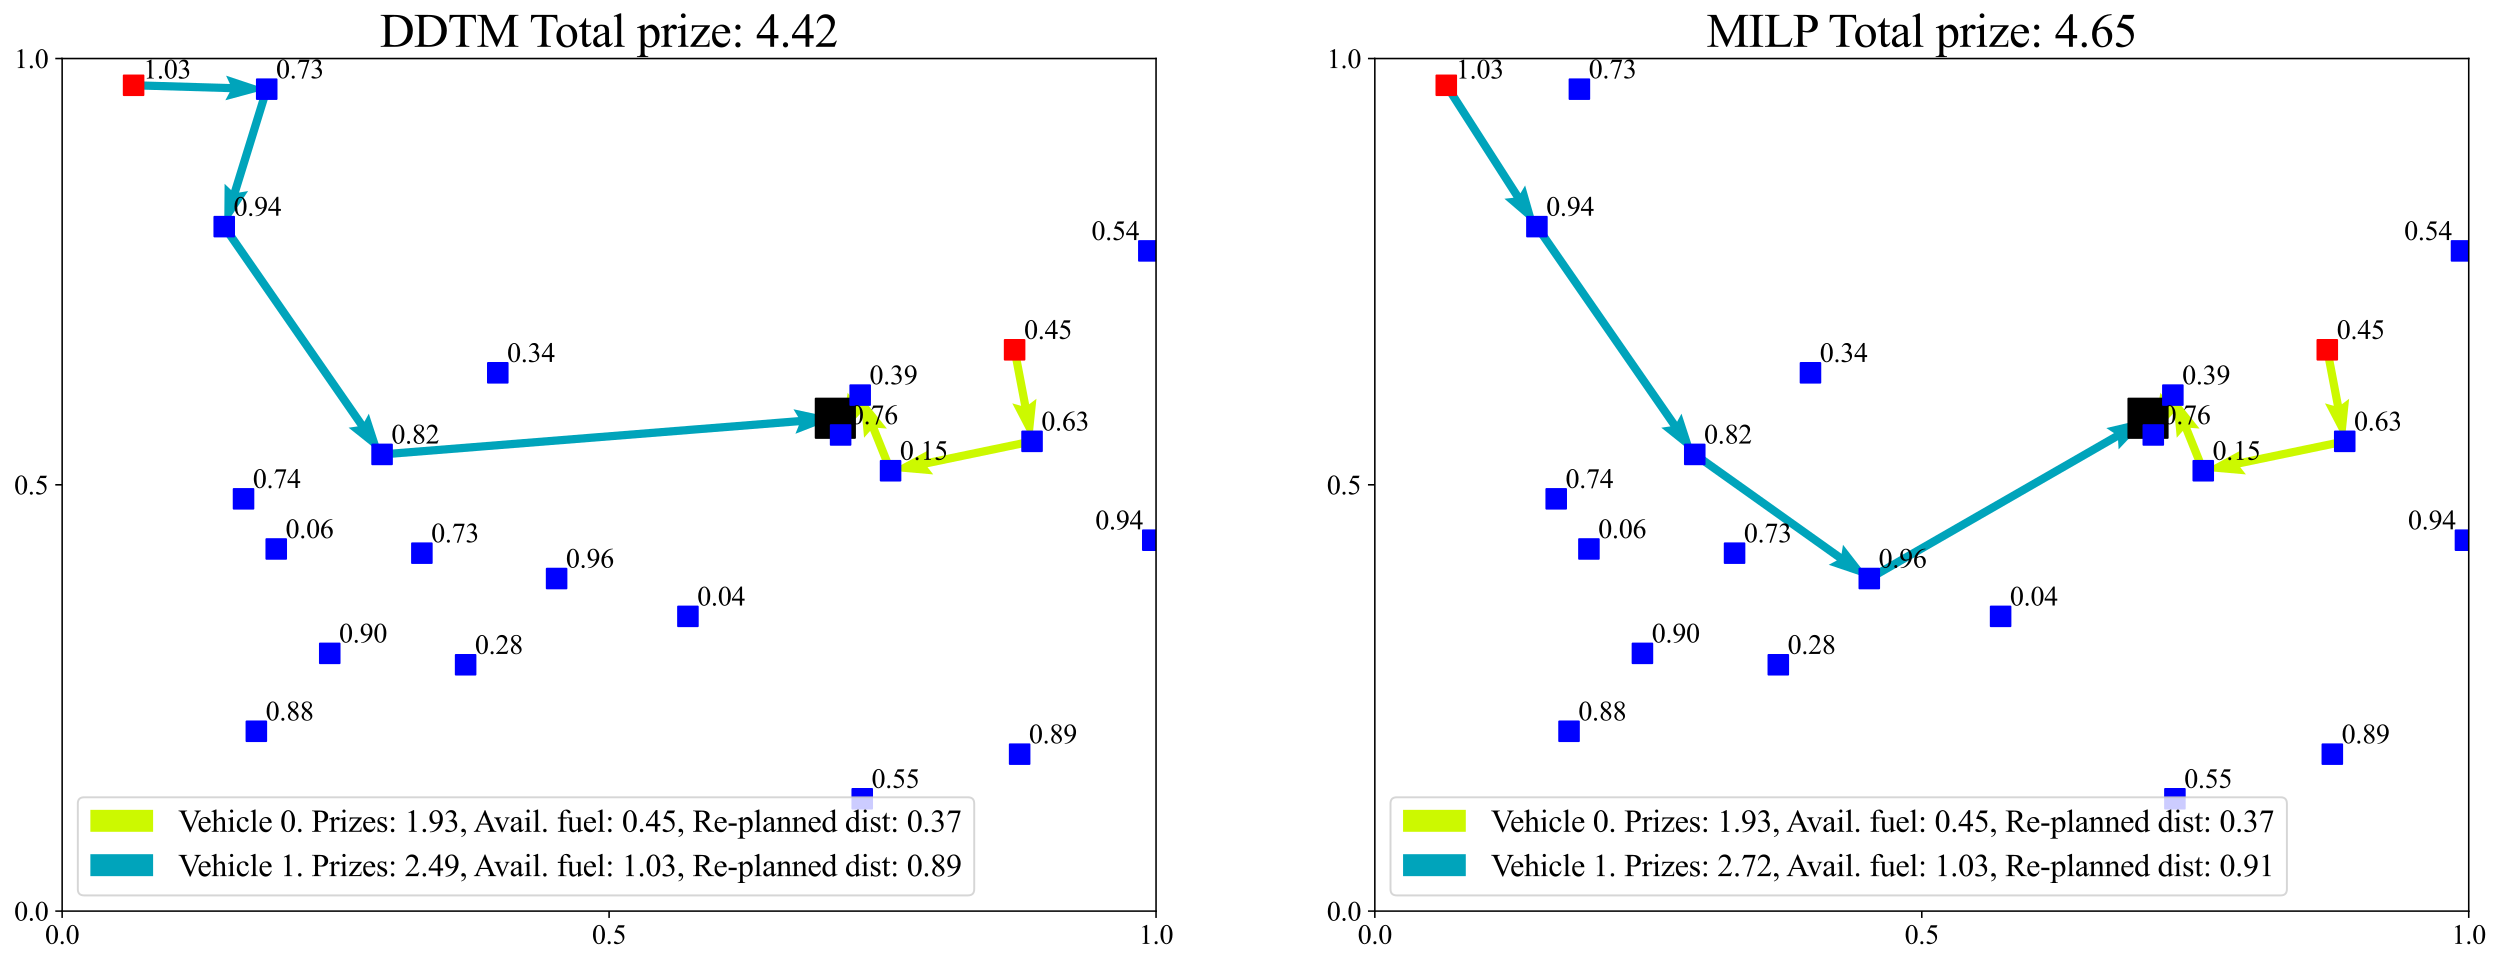 <?xml version="1.0" encoding="utf-8" standalone="no"?>
<!DOCTYPE svg PUBLIC "-//W3C//DTD SVG 1.1//EN"
  "http://www.w3.org/Graphics/SVG/1.1/DTD/svg11.dtd">
<svg height="491.661pt" version="1.1" viewBox="0 0 1275.25 491.661" width="1275.25pt" xmlns="http://www.w3.org/2000/svg" xmlns:xlink="http://www.w3.org/1999/xlink">
 <defs>
  <style type="text/css">*{stroke-linecap:butt;stroke-linejoin:round;}</style>
 </defs>
 <g id="figure_1">
  <g id="patch_1">
   <path d="M 0 491.661 
L 1275.25 491.661 
L 1275.25 0 
L 0 0 
z
" style="fill:#ffffff;"/>
  </g>
  <g id="axes_1">
   <g id="patch_2">
    <path d="M 31.7 464.745 
L 589.7 464.745 
L 589.7 29.865 
L 31.7 29.865 
z
" style="fill:#ffffff;"/>
   </g>
   <g id="Quiver_1">
    <path clip-path="url(#p6b1c14783e)" d="M 519.605 178.041 
L 524.977 206.232 
L 528.696 203.393 
L 526.446 225.123 
L 516.363 205.743 
L 520.866 207.015 
L 515.494 178.825 
L 519.605 178.041 
" style="fill:#ccf900;"/>
    <path clip-path="url(#p6b1c14783e)" d="M 526.872 227.172 
L 473.144 238.335 
L 476.044 242.006 
L 454.28 240.117 
L 473.49 229.714 
L 472.293 234.237 
L 526.021 223.075 
L 526.872 227.172 
" style="fill:#ccf900;"/>
    <path clip-path="url(#p6b1c14783e)" d="M 452.338 240.897 
L 443.858 219.801 
L 440.755 223.303 
L 438.776 201.547 
L 452.404 218.62 
L 447.741 218.24 
L 456.221 239.336 
L 452.338 240.897 
" style="fill:#ccf900;"/>
    <path clip-path="url(#p6b1c14783e)" d="M 440.654 202.468 
L 438.972 205.896 
L 443.651 205.862 
L 428.796 221.88 
L 432.38 200.33 
L 435.215 204.052 
L 436.897 200.625 
L 440.654 202.468 
" style="fill:#ccf900;"/>
    <path clip-path="url(#p6b1c14783e)" d="M 427.943 222.149 
L 427.674 221.297 
L 426.238 222.688 
L 426.106 213.355 
L 431.354 221.073 
L 429.379 220.759 
L 429.648 221.611 
L 427.943 222.149 
" style="fill:#ccf900;"/>
   </g>
   <g id="Quiver_2">
    <path clip-path="url(#p6b1c14783e)" d="M 68.208 41.41 
L 117.287 42.84 
L 115.318 38.596 
L 136.051 45.48 
L 114.952 51.146 
L 117.166 47.023 
L 68.086 45.593 
L 68.208 41.41 
" style="fill:#00a4bb;"/>
    <path clip-path="url(#p6b1c14783e)" d="M 138.05 46.098 
L 121.94 98.225 
L 126.556 97.462 
L 114.379 115.6 
L 114.561 93.755 
L 117.941 96.99 
L 134.052 44.862 
L 138.05 46.098 
" style="fill:#00a4bb;"/>
    <path clip-path="url(#p6b1c14783e)" d="M 116.099 114.408 
L 185.89 215.121 
L 188.138 211.017 
L 194.897 231.792 
L 177.819 218.168 
L 182.451 217.504 
L 112.66 116.792 
L 116.099 114.408 
" style="fill:#00a4bb;"/>
    <path clip-path="url(#p6b1c14783e)" d="M 194.731 229.706 
L 407.167 212.766 
L 404.748 208.76 
L 426.106 213.355 
L 405.746 221.276 
L 407.499 216.937 
L 195.064 233.878 
L 194.731 229.706 
" style="fill:#00a4bb;"/>
   </g>
   <g id="matplotlib.axis_1">
    <g id="xtick_1">
     <g id="line2d_1">
      <defs>
       <path d="M 0 0 
L 0 3.5 
" id="m4b0903ec01" style="stroke:#000000;stroke-width:0.8;"/>
      </defs>
      <g>
       <use style="stroke:#000000;stroke-width:0.8;" x="31.7" xlink:href="#m4b0903ec01" y="464.745"/>
      </g>
     </g>
     <g id="text_1">
      <!-- 0.0 -->
      <g transform="translate(22.95 481.466)scale(0.14 -0.14)">
       <defs>
        <path d="M 231 2094 
Q 231 2819 450 3342 
Q 669 3866 1031 4122 
Q 1313 4325 1613 4325 
Q 2100 4325 2488 3828 
Q 2972 3213 2972 2159 
Q 2972 1422 2759 906 
Q 2547 391 2217 158 
Q 1888 -75 1581 -75 
Q 975 -75 572 641 
Q 231 1244 231 2094 
z
M 844 2016 
Q 844 1141 1059 588 
Q 1238 122 1591 122 
Q 1759 122 1940 273 
Q 2122 425 2216 781 
Q 2359 1319 2359 2297 
Q 2359 3022 2209 3506 
Q 2097 3866 1919 4016 
Q 1791 4119 1609 4119 
Q 1397 4119 1231 3928 
Q 1006 3669 925 3112 
Q 844 2556 844 2016 
z
" id="TimesNewRomanPSMT-30" transform="scale(0.016)"/>
        <path d="M 800 606 
Q 947 606 1047 504 
Q 1147 403 1147 259 
Q 1147 116 1045 14 
Q 944 -88 800 -88 
Q 656 -88 554 14 
Q 453 116 453 259 
Q 453 406 554 506 
Q 656 606 800 606 
z
" id="TimesNewRomanPSMT-2e" transform="scale(0.016)"/>
       </defs>
       <use xlink:href="#TimesNewRomanPSMT-30"/>
       <use x="50" xlink:href="#TimesNewRomanPSMT-2e"/>
       <use x="75" xlink:href="#TimesNewRomanPSMT-30"/>
      </g>
     </g>
    </g>
    <g id="xtick_2">
     <g id="line2d_2">
      <g>
       <use style="stroke:#000000;stroke-width:0.8;" x="310.7" xlink:href="#m4b0903ec01" y="464.745"/>
      </g>
     </g>
     <g id="text_2">
      <!-- 0.5 -->
      <g transform="translate(301.95 481.466)scale(0.14 -0.14)">
       <defs>
        <path d="M 2778 4238 
L 2534 3706 
L 1259 3706 
L 981 3138 
Q 1809 3016 2294 2522 
Q 2709 2097 2709 1522 
Q 2709 1188 2573 903 
Q 2438 619 2231 419 
Q 2025 219 1772 97 
Q 1413 -75 1034 -75 
Q 653 -75 479 54 
Q 306 184 306 341 
Q 306 428 378 495 
Q 450 563 559 563 
Q 641 563 702 538 
Q 763 513 909 409 
Q 1144 247 1384 247 
Q 1750 247 2026 523 
Q 2303 800 2303 1197 
Q 2303 1581 2056 1914 
Q 1809 2247 1375 2428 
Q 1034 2569 447 2591 
L 1259 4238 
L 2778 4238 
z
" id="TimesNewRomanPSMT-35" transform="scale(0.016)"/>
       </defs>
       <use xlink:href="#TimesNewRomanPSMT-30"/>
       <use x="50" xlink:href="#TimesNewRomanPSMT-2e"/>
       <use x="75" xlink:href="#TimesNewRomanPSMT-35"/>
      </g>
     </g>
    </g>
    <g id="xtick_3">
     <g id="line2d_3">
      <g>
       <use style="stroke:#000000;stroke-width:0.8;" x="589.7" xlink:href="#m4b0903ec01" y="464.745"/>
      </g>
     </g>
     <g id="text_3">
      <!-- 1.0 -->
      <g transform="translate(580.95 481.466)scale(0.14 -0.14)">
       <defs>
        <path d="M 750 3822 
L 1781 4325 
L 1884 4325 
L 1884 747 
Q 1884 391 1914 303 
Q 1944 216 2037 169 
Q 2131 122 2419 116 
L 2419 0 
L 825 0 
L 825 116 
Q 1125 122 1212 167 
Q 1300 213 1334 289 
Q 1369 366 1369 747 
L 1369 3034 
Q 1369 3497 1338 3628 
Q 1316 3728 1258 3775 
Q 1200 3822 1119 3822 
Q 1003 3822 797 3725 
L 750 3822 
z
" id="TimesNewRomanPSMT-31" transform="scale(0.016)"/>
       </defs>
       <use xlink:href="#TimesNewRomanPSMT-31"/>
       <use x="50" xlink:href="#TimesNewRomanPSMT-2e"/>
       <use x="75" xlink:href="#TimesNewRomanPSMT-30"/>
      </g>
     </g>
    </g>
   </g>
   <g id="matplotlib.axis_2">
    <g id="ytick_1">
     <g id="line2d_4">
      <defs>
       <path d="M 0 0 
L -3.5 0 
" id="ma3804e69e8" style="stroke:#000000;stroke-width:0.8;"/>
      </defs>
      <g>
       <use style="stroke:#000000;stroke-width:0.8;" x="31.7" xlink:href="#ma3804e69e8" y="464.745"/>
      </g>
     </g>
     <g id="text_4">
      <!-- 0.0 -->
      <g transform="translate(7.2 469.606)scale(0.14 -0.14)">
       <use xlink:href="#TimesNewRomanPSMT-30"/>
       <use x="50" xlink:href="#TimesNewRomanPSMT-2e"/>
       <use x="75" xlink:href="#TimesNewRomanPSMT-30"/>
      </g>
     </g>
    </g>
    <g id="ytick_2">
     <g id="line2d_5">
      <g>
       <use style="stroke:#000000;stroke-width:0.8;" x="31.7" xlink:href="#ma3804e69e8" y="247.305"/>
      </g>
     </g>
     <g id="text_5">
      <!-- 0.5 -->
      <g transform="translate(7.2 252.166)scale(0.14 -0.14)">
       <use xlink:href="#TimesNewRomanPSMT-30"/>
       <use x="50" xlink:href="#TimesNewRomanPSMT-2e"/>
       <use x="75" xlink:href="#TimesNewRomanPSMT-35"/>
      </g>
     </g>
    </g>
    <g id="ytick_3">
     <g id="line2d_6">
      <g>
       <use style="stroke:#000000;stroke-width:0.8;" x="31.7" xlink:href="#ma3804e69e8" y="29.865"/>
      </g>
     </g>
     <g id="text_6">
      <!-- 1.0 -->
      <g transform="translate(7.2 34.726)scale(0.14 -0.14)">
       <use xlink:href="#TimesNewRomanPSMT-31"/>
       <use x="50" xlink:href="#TimesNewRomanPSMT-2e"/>
       <use x="75" xlink:href="#TimesNewRomanPSMT-30"/>
      </g>
     </g>
    </g>
   </g>
   <g id="line2d_7">
    <defs>
     <path d="M -10 10 
L 10 10 
L 10 -10 
L -10 -10 
z
" id="m861cdedcfb" style="stroke:#000000;stroke-linejoin:miter;"/>
    </defs>
    <g clip-path="url(#p6b1c14783e)">
     <use style="stroke:#000000;stroke-linejoin:miter;" x="426.106" xlink:href="#m861cdedcfb" y="213.355"/>
    </g>
   </g>
   <g id="line2d_8">
    <defs>
     <path d="M -5 5 
L 5 5 
L 5 -5 
L -5 -5 
z
" id="mf6e6916555" style="stroke:#0000ff;stroke-linejoin:miter;"/>
    </defs>
    <g clip-path="url(#p6b1c14783e)">
     <use style="fill:#0000ff;stroke:#0000ff;stroke-linejoin:miter;" x="124.224" xlink:href="#mf6e6916555" y="254.452"/>
     <use style="fill:#0000ff;stroke:#0000ff;stroke-linejoin:miter;" x="588.031" xlink:href="#mf6e6916555" y="275.551"/>
     <use style="fill:#0000ff;stroke:#0000ff;stroke-linejoin:miter;" x="283.924" xlink:href="#mf6e6916555" y="295.117"/>
     <use style="fill:#0000ff;stroke:#0000ff;stroke-linejoin:miter;" x="350.91" xlink:href="#mf6e6916555" y="314.413"/>
     <use style="fill:#0000ff;stroke:#0000ff;stroke-linejoin:miter;" x="526.446" xlink:href="#mf6e6916555" y="225.123"/>
     <use style="fill:#0000ff;stroke:#0000ff;stroke-linejoin:miter;" x="454.28" xlink:href="#mf6e6916555" y="240.117"/>
     <use style="fill:#0000ff;stroke:#0000ff;stroke-linejoin:miter;" x="520.118" xlink:href="#mf6e6916555" y="384.698"/>
     <use style="fill:#0000ff;stroke:#0000ff;stroke-linejoin:miter;" x="168.205" xlink:href="#mf6e6916555" y="333.276"/>
     <use style="fill:#0000ff;stroke:#0000ff;stroke-linejoin:miter;" x="194.897" xlink:href="#mf6e6916555" y="231.792"/>
     <use style="fill:#0000ff;stroke:#0000ff;stroke-linejoin:miter;" x="439.824" xlink:href="#mf6e6916555" y="407.459"/>
     <use style="fill:#0000ff;stroke:#0000ff;stroke-linejoin:miter;" x="114.379" xlink:href="#mf6e6916555" y="115.6"/>
     <use style="fill:#0000ff;stroke:#0000ff;stroke-linejoin:miter;" x="438.776" xlink:href="#mf6e6916555" y="201.547"/>
     <use style="fill:#0000ff;stroke:#0000ff;stroke-linejoin:miter;" x="428.796" xlink:href="#mf6e6916555" y="221.88"/>
     <use style="fill:#0000ff;stroke:#0000ff;stroke-linejoin:miter;" x="215.201" xlink:href="#mf6e6916555" y="282.173"/>
     <use style="fill:#0000ff;stroke:#0000ff;stroke-linejoin:miter;" x="237.513" xlink:href="#mf6e6916555" y="339.098"/>
     <use style="fill:#0000ff;stroke:#0000ff;stroke-linejoin:miter;" x="140.909" xlink:href="#mf6e6916555" y="280.029"/>
     <use style="fill:#0000ff;stroke:#0000ff;stroke-linejoin:miter;" x="130.765" xlink:href="#mf6e6916555" y="373.024"/>
     <use style="fill:#0000ff;stroke:#0000ff;stroke-linejoin:miter;" x="136.051" xlink:href="#mf6e6916555" y="45.48"/>
     <use style="fill:#0000ff;stroke:#0000ff;stroke-linejoin:miter;" x="586.021" xlink:href="#mf6e6916555" y="127.985"/>
     <use style="fill:#0000ff;stroke:#0000ff;stroke-linejoin:miter;" x="253.921" xlink:href="#mf6e6916555" y="190.173"/>
    </g>
   </g>
   <g id="line2d_9">
    <defs>
     <path d="M -5 5 
L 5 5 
L 5 -5 
L -5 -5 
z
" id="m86522d82f3" style="stroke:#ff0000;stroke-linejoin:miter;"/>
    </defs>
    <g clip-path="url(#p6b1c14783e)">
     <use style="fill:#ff0000;stroke:#ff0000;stroke-linejoin:miter;" x="517.549" xlink:href="#m86522d82f3" y="178.433"/>
     <use style="fill:#ff0000;stroke:#ff0000;stroke-linejoin:miter;" x="68.147" xlink:href="#m86522d82f3" y="43.502"/>
    </g>
   </g>
   <g id="patch_3">
    <path d="M 31.7 464.745 
L 31.7 29.865 
" style="fill:none;stroke:#000000;stroke-linecap:square;stroke-linejoin:miter;stroke-width:0.8;"/>
   </g>
   <g id="patch_4">
    <path d="M 589.7 464.745 
L 589.7 29.865 
" style="fill:none;stroke:#000000;stroke-linecap:square;stroke-linejoin:miter;stroke-width:0.8;"/>
   </g>
   <g id="patch_5">
    <path d="M 31.7 464.745 
L 589.7 464.745 
" style="fill:none;stroke:#000000;stroke-linecap:square;stroke-linejoin:miter;stroke-width:0.8;"/>
   </g>
   <g id="patch_6">
    <path d="M 31.7 29.865 
L 589.7 29.865 
" style="fill:none;stroke:#000000;stroke-linecap:square;stroke-linejoin:miter;stroke-width:0.8;"/>
   </g>
   <g id="text_7">
    <!-- 0.45 -->
    <g transform="translate(522.363 172.894)scale(0.14 -0.14)">
     <defs>
      <path d="M 2978 1563 
L 2978 1119 
L 2409 1119 
L 2409 0 
L 1894 0 
L 1894 1119 
L 100 1119 
L 100 1519 
L 2066 4325 
L 2409 4325 
L 2409 1563 
L 2978 1563 
z
M 1894 1563 
L 1894 3666 
L 406 1563 
L 1894 1563 
z
" id="TimesNewRomanPSMT-34" transform="scale(0.016)"/>
     </defs>
     <use xlink:href="#TimesNewRomanPSMT-30"/>
     <use x="50" xlink:href="#TimesNewRomanPSMT-2e"/>
     <use x="75" xlink:href="#TimesNewRomanPSMT-34"/>
     <use x="125" xlink:href="#TimesNewRomanPSMT-35"/>
    </g>
   </g>
   <g id="text_8">
    <!-- 1.03 -->
    <g transform="translate(73.049 40.049)scale(0.14 -0.14)">
     <defs>
      <path d="M 325 3431 
Q 506 3859 782 4092 
Q 1059 4325 1472 4325 
Q 1981 4325 2253 3994 
Q 2459 3747 2459 3466 
Q 2459 3003 1878 2509 
Q 2269 2356 2469 2072 
Q 2669 1788 2669 1403 
Q 2669 853 2319 450 
Q 1863 -75 997 -75 
Q 569 -75 414 31 
Q 259 138 259 259 
Q 259 350 332 419 
Q 406 488 509 488 
Q 588 488 669 463 
Q 722 447 909 348 
Q 1097 250 1169 231 
Q 1284 197 1416 197 
Q 1734 197 1970 444 
Q 2206 691 2206 1028 
Q 2206 1275 2097 1509 
Q 2016 1684 1919 1775 
Q 1784 1900 1550 2001 
Q 1316 2103 1072 2103 
L 972 2103 
L 972 2197 
Q 1219 2228 1467 2375 
Q 1716 2522 1828 2728 
Q 1941 2934 1941 3181 
Q 1941 3503 1739 3701 
Q 1538 3900 1238 3900 
Q 753 3900 428 3381 
L 325 3431 
z
" id="TimesNewRomanPSMT-33" transform="scale(0.016)"/>
     </defs>
     <use xlink:href="#TimesNewRomanPSMT-31"/>
     <use x="50" xlink:href="#TimesNewRomanPSMT-2e"/>
     <use x="75" xlink:href="#TimesNewRomanPSMT-30"/>
     <use x="125" xlink:href="#TimesNewRomanPSMT-33"/>
    </g>
   </g>
   <g id="text_9">
    <!-- 0.74 -->
    <g transform="translate(128.953 248.913)scale(0.14 -0.14)">
     <defs>
      <path d="M 644 4238 
L 2916 4238 
L 2916 4119 
L 1503 -88 
L 1153 -88 
L 2419 3728 
L 1253 3728 
Q 900 3728 750 3644 
Q 488 3500 328 3200 
L 238 3234 
L 644 4238 
z
" id="TimesNewRomanPSMT-37" transform="scale(0.016)"/>
     </defs>
     <use xlink:href="#TimesNewRomanPSMT-30"/>
     <use x="50" xlink:href="#TimesNewRomanPSMT-2e"/>
     <use x="75" xlink:href="#TimesNewRomanPSMT-37"/>
     <use x="125" xlink:href="#TimesNewRomanPSMT-34"/>
    </g>
   </g>
   <g id="text_10">
    <!-- 0.94 -->
    <g transform="translate(558.688 270.013)scale(0.14 -0.14)">
     <defs>
      <path d="M 338 -88 
L 338 28 
Q 744 34 1094 217 
Q 1444 400 1770 856 
Q 2097 1313 2225 1859 
Q 1734 1544 1338 1544 
Q 891 1544 572 1889 
Q 253 2234 253 2806 
Q 253 3363 572 3797 
Q 956 4325 1575 4325 
Q 2097 4325 2469 3894 
Q 2925 3359 2925 2575 
Q 2925 1869 2578 1258 
Q 2231 647 1613 244 
Q 1109 -88 516 -88 
L 338 -88 
z
M 2275 2091 
Q 2331 2497 2331 2741 
Q 2331 3044 2228 3395 
Q 2125 3747 1936 3934 
Q 1747 4122 1506 4122 
Q 1228 4122 1018 3872 
Q 809 3622 809 3128 
Q 809 2469 1088 2097 
Q 1291 1828 1588 1828 
Q 1731 1828 1928 1897 
Q 2125 1966 2275 2091 
z
" id="TimesNewRomanPSMT-39" transform="scale(0.016)"/>
     </defs>
     <use xlink:href="#TimesNewRomanPSMT-30"/>
     <use x="50" xlink:href="#TimesNewRomanPSMT-2e"/>
     <use x="75" xlink:href="#TimesNewRomanPSMT-39"/>
     <use x="125" xlink:href="#TimesNewRomanPSMT-34"/>
    </g>
   </g>
   <g id="text_11">
    <!-- 0.96 -->
    <g transform="translate(288.654 289.579)scale(0.14 -0.14)">
     <defs>
      <path d="M 2869 4325 
L 2869 4209 
Q 2456 4169 2195 4045 
Q 1934 3922 1679 3669 
Q 1425 3416 1258 3105 
Q 1091 2794 978 2366 
Q 1428 2675 1881 2675 
Q 2316 2675 2634 2325 
Q 2953 1975 2953 1425 
Q 2953 894 2631 456 
Q 2244 -75 1606 -75 
Q 1172 -75 869 213 
Q 275 772 275 1663 
Q 275 2231 503 2743 
Q 731 3256 1154 3653 
Q 1578 4050 1965 4187 
Q 2353 4325 2688 4325 
L 2869 4325 
z
M 925 2138 
Q 869 1716 869 1456 
Q 869 1156 980 804 
Q 1091 453 1309 247 
Q 1469 100 1697 100 
Q 1969 100 2183 356 
Q 2397 613 2397 1088 
Q 2397 1622 2184 2012 
Q 1972 2403 1581 2403 
Q 1463 2403 1327 2353 
Q 1191 2303 925 2138 
z
" id="TimesNewRomanPSMT-36" transform="scale(0.016)"/>
     </defs>
     <use xlink:href="#TimesNewRomanPSMT-30"/>
     <use x="50" xlink:href="#TimesNewRomanPSMT-2e"/>
     <use x="75" xlink:href="#TimesNewRomanPSMT-39"/>
     <use x="125" xlink:href="#TimesNewRomanPSMT-36"/>
    </g>
   </g>
   <g id="text_12">
    <!-- 0.04 -->
    <g transform="translate(355.64 308.875)scale(0.14 -0.14)">
     <use xlink:href="#TimesNewRomanPSMT-30"/>
     <use x="50" xlink:href="#TimesNewRomanPSMT-2e"/>
     <use x="75" xlink:href="#TimesNewRomanPSMT-30"/>
     <use x="125" xlink:href="#TimesNewRomanPSMT-34"/>
    </g>
   </g>
   <g id="text_13">
    <!-- 0.63 -->
    <g transform="translate(531.176 219.585)scale(0.14 -0.14)">
     <use xlink:href="#TimesNewRomanPSMT-30"/>
     <use x="50" xlink:href="#TimesNewRomanPSMT-2e"/>
     <use x="75" xlink:href="#TimesNewRomanPSMT-36"/>
     <use x="125" xlink:href="#TimesNewRomanPSMT-33"/>
    </g>
   </g>
   <g id="text_14">
    <!-- 0.15 -->
    <g transform="translate(459.009 234.578)scale(0.14 -0.14)">
     <use xlink:href="#TimesNewRomanPSMT-30"/>
     <use x="50" xlink:href="#TimesNewRomanPSMT-2e"/>
     <use x="75" xlink:href="#TimesNewRomanPSMT-31"/>
     <use x="125" xlink:href="#TimesNewRomanPSMT-35"/>
    </g>
   </g>
   <g id="text_15">
    <!-- 0.89 -->
    <g transform="translate(524.848 379.16)scale(0.14 -0.14)">
     <defs>
      <path d="M 1228 2134 
Q 725 2547 579 2797 
Q 434 3047 434 3316 
Q 434 3728 753 4026 
Q 1072 4325 1600 4325 
Q 2113 4325 2425 4047 
Q 2738 3769 2738 3413 
Q 2738 3175 2569 2928 
Q 2400 2681 1866 2347 
Q 2416 1922 2594 1678 
Q 2831 1359 2831 1006 
Q 2831 559 2490 242 
Q 2150 -75 1597 -75 
Q 994 -75 656 303 
Q 388 606 388 966 
Q 388 1247 577 1523 
Q 766 1800 1228 2134 
z
M 1719 2469 
Q 2094 2806 2194 3001 
Q 2294 3197 2294 3444 
Q 2294 3772 2109 3958 
Q 1925 4144 1606 4144 
Q 1288 4144 1088 3959 
Q 888 3775 888 3528 
Q 888 3366 970 3203 
Q 1053 3041 1206 2894 
L 1719 2469 
z
M 1375 2016 
Q 1116 1797 991 1539 
Q 866 1281 866 981 
Q 866 578 1086 336 
Q 1306 94 1647 94 
Q 1984 94 2187 284 
Q 2391 475 2391 747 
Q 2391 972 2272 1150 
Q 2050 1481 1375 2016 
z
" id="TimesNewRomanPSMT-38" transform="scale(0.016)"/>
     </defs>
     <use xlink:href="#TimesNewRomanPSMT-30"/>
     <use x="50" xlink:href="#TimesNewRomanPSMT-2e"/>
     <use x="75" xlink:href="#TimesNewRomanPSMT-38"/>
     <use x="125" xlink:href="#TimesNewRomanPSMT-39"/>
    </g>
   </g>
   <g id="text_16">
    <!-- 0.90 -->
    <g transform="translate(172.934 327.737)scale(0.14 -0.14)">
     <use xlink:href="#TimesNewRomanPSMT-30"/>
     <use x="50" xlink:href="#TimesNewRomanPSMT-2e"/>
     <use x="75" xlink:href="#TimesNewRomanPSMT-39"/>
     <use x="125" xlink:href="#TimesNewRomanPSMT-30"/>
    </g>
   </g>
   <g id="text_17">
    <!-- 0.82 -->
    <g transform="translate(199.627 226.253)scale(0.14 -0.14)">
     <defs>
      <path d="M 2934 816 
L 2638 0 
L 138 0 
L 138 116 
Q 1241 1122 1691 1759 
Q 2141 2397 2141 2925 
Q 2141 3328 1894 3587 
Q 1647 3847 1303 3847 
Q 991 3847 742 3664 
Q 494 3481 375 3128 
L 259 3128 
Q 338 3706 661 4015 
Q 984 4325 1469 4325 
Q 1984 4325 2329 3994 
Q 2675 3663 2675 3213 
Q 2675 2891 2525 2569 
Q 2294 2063 1775 1497 
Q 997 647 803 472 
L 1909 472 
Q 2247 472 2383 497 
Q 2519 522 2628 598 
Q 2738 675 2819 816 
L 2934 816 
z
" id="TimesNewRomanPSMT-32" transform="scale(0.016)"/>
     </defs>
     <use xlink:href="#TimesNewRomanPSMT-30"/>
     <use x="50" xlink:href="#TimesNewRomanPSMT-2e"/>
     <use x="75" xlink:href="#TimesNewRomanPSMT-38"/>
     <use x="125" xlink:href="#TimesNewRomanPSMT-32"/>
    </g>
   </g>
   <g id="text_18">
    <!-- 0.55 -->
    <g transform="translate(444.553 401.921)scale(0.14 -0.14)">
     <use xlink:href="#TimesNewRomanPSMT-30"/>
     <use x="50" xlink:href="#TimesNewRomanPSMT-2e"/>
     <use x="75" xlink:href="#TimesNewRomanPSMT-35"/>
     <use x="125" xlink:href="#TimesNewRomanPSMT-35"/>
    </g>
   </g>
   <g id="text_19">
    <!-- 0.94 -->
    <g transform="translate(119.109 110.062)scale(0.14 -0.14)">
     <use xlink:href="#TimesNewRomanPSMT-30"/>
     <use x="50" xlink:href="#TimesNewRomanPSMT-2e"/>
     <use x="75" xlink:href="#TimesNewRomanPSMT-39"/>
     <use x="125" xlink:href="#TimesNewRomanPSMT-34"/>
    </g>
   </g>
   <g id="text_20">
    <!-- 0.39 -->
    <g transform="translate(443.505 196.008)scale(0.14 -0.14)">
     <use xlink:href="#TimesNewRomanPSMT-30"/>
     <use x="50" xlink:href="#TimesNewRomanPSMT-2e"/>
     <use x="75" xlink:href="#TimesNewRomanPSMT-33"/>
     <use x="125" xlink:href="#TimesNewRomanPSMT-39"/>
    </g>
   </g>
   <g id="text_21">
    <!-- 0.76 -->
    <g transform="translate(433.525 216.342)scale(0.14 -0.14)">
     <use xlink:href="#TimesNewRomanPSMT-30"/>
     <use x="50" xlink:href="#TimesNewRomanPSMT-2e"/>
     <use x="75" xlink:href="#TimesNewRomanPSMT-37"/>
     <use x="125" xlink:href="#TimesNewRomanPSMT-36"/>
    </g>
   </g>
   <g id="text_22">
    <!-- 0.73 -->
    <g transform="translate(219.931 276.635)scale(0.14 -0.14)">
     <use xlink:href="#TimesNewRomanPSMT-30"/>
     <use x="50" xlink:href="#TimesNewRomanPSMT-2e"/>
     <use x="75" xlink:href="#TimesNewRomanPSMT-37"/>
     <use x="125" xlink:href="#TimesNewRomanPSMT-33"/>
    </g>
   </g>
   <g id="text_23">
    <!-- 0.28 -->
    <g transform="translate(242.242 333.559)scale(0.14 -0.14)">
     <use xlink:href="#TimesNewRomanPSMT-30"/>
     <use x="50" xlink:href="#TimesNewRomanPSMT-2e"/>
     <use x="75" xlink:href="#TimesNewRomanPSMT-32"/>
     <use x="125" xlink:href="#TimesNewRomanPSMT-38"/>
    </g>
   </g>
   <g id="text_24">
    <!-- 0.06 -->
    <g transform="translate(145.638 274.491)scale(0.14 -0.14)">
     <use xlink:href="#TimesNewRomanPSMT-30"/>
     <use x="50" xlink:href="#TimesNewRomanPSMT-2e"/>
     <use x="75" xlink:href="#TimesNewRomanPSMT-30"/>
     <use x="125" xlink:href="#TimesNewRomanPSMT-36"/>
    </g>
   </g>
   <g id="text_25">
    <!-- 0.88 -->
    <g transform="translate(135.495 367.485)scale(0.14 -0.14)">
     <use xlink:href="#TimesNewRomanPSMT-30"/>
     <use x="50" xlink:href="#TimesNewRomanPSMT-2e"/>
     <use x="75" xlink:href="#TimesNewRomanPSMT-38"/>
     <use x="125" xlink:href="#TimesNewRomanPSMT-38"/>
    </g>
   </g>
   <g id="text_26">
    <!-- 0.73 -->
    <g transform="translate(140.781 39.942)scale(0.14 -0.14)">
     <use xlink:href="#TimesNewRomanPSMT-30"/>
     <use x="50" xlink:href="#TimesNewRomanPSMT-2e"/>
     <use x="75" xlink:href="#TimesNewRomanPSMT-37"/>
     <use x="125" xlink:href="#TimesNewRomanPSMT-33"/>
    </g>
   </g>
   <g id="text_27">
    <!-- 0.54 -->
    <g transform="translate(556.748 122.446)scale(0.14 -0.14)">
     <use xlink:href="#TimesNewRomanPSMT-30"/>
     <use x="50" xlink:href="#TimesNewRomanPSMT-2e"/>
     <use x="75" xlink:href="#TimesNewRomanPSMT-35"/>
     <use x="125" xlink:href="#TimesNewRomanPSMT-34"/>
    </g>
   </g>
   <g id="text_28">
    <!-- 0.34 -->
    <g transform="translate(258.65 184.635)scale(0.14 -0.14)">
     <use xlink:href="#TimesNewRomanPSMT-30"/>
     <use x="50" xlink:href="#TimesNewRomanPSMT-2e"/>
     <use x="75" xlink:href="#TimesNewRomanPSMT-33"/>
     <use x="125" xlink:href="#TimesNewRomanPSMT-34"/>
    </g>
   </g>
   <g id="text_29">
    <!-- DDTM Total prize: 4.42 -->
    <g transform="translate(193.777 23.865)scale(0.24 -0.24)">
     <defs>
      <path d="M 109 0 
L 109 116 
L 269 116 
Q 538 116 650 288 
Q 719 391 719 750 
L 719 3488 
Q 719 3884 631 3984 
Q 509 4122 269 4122 
L 109 4122 
L 109 4238 
L 1834 4238 
Q 2784 4238 3279 4022 
Q 3775 3806 4076 3303 
Q 4378 2800 4378 2141 
Q 4378 1256 3841 663 
Q 3238 0 2003 0 
L 109 0 
z
M 1319 306 
Q 1716 219 1984 219 
Q 2709 219 3187 728 
Q 3666 1238 3666 2109 
Q 3666 2988 3187 3494 
Q 2709 4000 1959 4000 
Q 1678 4000 1319 3909 
L 1319 306 
z
" id="TimesNewRomanPSMT-44" transform="scale(0.016)"/>
      <path d="M 3703 4238 
L 3750 3244 
L 3631 3244 
Q 3597 3506 3538 3619 
Q 3441 3800 3280 3886 
Q 3119 3972 2856 3972 
L 2259 3972 
L 2259 734 
Q 2259 344 2344 247 
Q 2463 116 2709 116 
L 2856 116 
L 2856 0 
L 1059 0 
L 1059 116 
L 1209 116 
Q 1478 116 1591 278 
Q 1659 378 1659 734 
L 1659 3972 
L 1150 3972 
Q 853 3972 728 3928 
Q 566 3869 450 3700 
Q 334 3531 313 3244 
L 194 3244 
L 244 4238 
L 3703 4238 
z
" id="TimesNewRomanPSMT-54" transform="scale(0.016)"/>
      <path d="M 2619 0 
L 981 3566 
L 981 734 
Q 981 344 1066 247 
Q 1181 116 1431 116 
L 1581 116 
L 1581 0 
L 106 0 
L 106 116 
L 256 116 
Q 525 116 638 278 
Q 706 378 706 734 
L 706 3503 
Q 706 3784 644 3909 
Q 600 4000 483 4061 
Q 366 4122 106 4122 
L 106 4238 
L 1306 4238 
L 2844 922 
L 4356 4238 
L 5556 4238 
L 5556 4122 
L 5409 4122 
Q 5138 4122 5025 3959 
Q 4956 3859 4956 3503 
L 4956 734 
Q 4956 344 5044 247 
Q 5159 116 5409 116 
L 5556 116 
L 5556 0 
L 3756 0 
L 3756 116 
L 3906 116 
Q 4178 116 4288 278 
Q 4356 378 4356 734 
L 4356 3566 
L 2722 0 
L 2619 0 
z
" id="TimesNewRomanPSMT-4d" transform="scale(0.016)"/>
      <path id="TimesNewRomanPSMT-20" transform="scale(0.016)"/>
      <path d="M 1600 2947 
Q 2250 2947 2644 2453 
Q 2978 2031 2978 1484 
Q 2978 1100 2793 706 
Q 2609 313 2286 112 
Q 1963 -88 1566 -88 
Q 919 -88 538 428 
Q 216 863 216 1403 
Q 216 1797 411 2186 
Q 606 2575 925 2761 
Q 1244 2947 1600 2947 
z
M 1503 2744 
Q 1338 2744 1170 2645 
Q 1003 2547 900 2300 
Q 797 2053 797 1666 
Q 797 1041 1045 587 
Q 1294 134 1700 134 
Q 2003 134 2200 384 
Q 2397 634 2397 1244 
Q 2397 2006 2069 2444 
Q 1847 2744 1503 2744 
z
" id="TimesNewRomanPSMT-6f" transform="scale(0.016)"/>
      <path d="M 1031 3803 
L 1031 2863 
L 1700 2863 
L 1700 2644 
L 1031 2644 
L 1031 788 
Q 1031 509 1111 412 
Q 1191 316 1316 316 
Q 1419 316 1516 380 
Q 1613 444 1666 569 
L 1788 569 
Q 1678 263 1478 108 
Q 1278 -47 1066 -47 
Q 922 -47 784 33 
Q 647 113 581 261 
Q 516 409 516 719 
L 516 2644 
L 63 2644 
L 63 2747 
Q 234 2816 414 2980 
Q 594 3144 734 3369 
Q 806 3488 934 3803 
L 1031 3803 
z
" id="TimesNewRomanPSMT-74" transform="scale(0.016)"/>
      <path d="M 1822 413 
Q 1381 72 1269 19 
Q 1100 -59 909 -59 
Q 613 -59 420 144 
Q 228 347 228 678 
Q 228 888 322 1041 
Q 450 1253 767 1440 
Q 1084 1628 1822 1897 
L 1822 2009 
Q 1822 2438 1686 2597 
Q 1550 2756 1291 2756 
Q 1094 2756 978 2650 
Q 859 2544 859 2406 
L 866 2225 
Q 866 2081 792 2003 
Q 719 1925 600 1925 
Q 484 1925 411 2006 
Q 338 2088 338 2228 
Q 338 2497 613 2722 
Q 888 2947 1384 2947 
Q 1766 2947 2009 2819 
Q 2194 2722 2281 2516 
Q 2338 2381 2338 1966 
L 2338 994 
Q 2338 584 2353 492 
Q 2369 400 2405 369 
Q 2441 338 2488 338 
Q 2538 338 2575 359 
Q 2641 400 2828 588 
L 2828 413 
Q 2478 -56 2159 -56 
Q 2006 -56 1915 50 
Q 1825 156 1822 413 
z
M 1822 616 
L 1822 1706 
Q 1350 1519 1213 1441 
Q 966 1303 859 1153 
Q 753 1003 753 825 
Q 753 600 887 451 
Q 1022 303 1197 303 
Q 1434 303 1822 616 
z
" id="TimesNewRomanPSMT-61" transform="scale(0.016)"/>
      <path d="M 1184 4444 
L 1184 647 
Q 1184 378 1223 290 
Q 1263 203 1344 158 
Q 1425 113 1647 113 
L 1647 0 
L 244 0 
L 244 113 
Q 441 113 512 153 
Q 584 194 625 287 
Q 666 381 666 647 
L 666 3247 
Q 666 3731 644 3842 
Q 622 3953 573 3993 
Q 525 4034 450 4034 
Q 369 4034 244 3984 
L 191 4094 
L 1044 4444 
L 1184 4444 
z
" id="TimesNewRomanPSMT-6c" transform="scale(0.016)"/>
      <path d="M -6 2578 
L 875 2934 
L 994 2934 
L 994 2266 
Q 1216 2644 1439 2795 
Q 1663 2947 1909 2947 
Q 2341 2947 2628 2609 
Q 2981 2197 2981 1534 
Q 2981 794 2556 309 
Q 2206 -88 1675 -88 
Q 1444 -88 1275 -22 
Q 1150 25 994 166 
L 994 -706 
Q 994 -1000 1030 -1079 
Q 1066 -1159 1155 -1206 
Q 1244 -1253 1478 -1253 
L 1478 -1369 
L -22 -1369 
L -22 -1253 
L 56 -1253 
Q 228 -1256 350 -1188 
Q 409 -1153 442 -1076 
Q 475 -1000 475 -688 
L 475 2019 
Q 475 2297 450 2372 
Q 425 2447 370 2484 
Q 316 2522 222 2522 
Q 147 2522 31 2478 
L -6 2578 
z
M 994 2081 
L 994 1013 
Q 994 666 1022 556 
Q 1066 375 1236 237 
Q 1406 100 1666 100 
Q 1978 100 2172 344 
Q 2425 663 2425 1241 
Q 2425 1897 2138 2250 
Q 1938 2494 1663 2494 
Q 1513 2494 1366 2419 
Q 1253 2363 994 2081 
z
" id="TimesNewRomanPSMT-70" transform="scale(0.016)"/>
      <path d="M 1038 2947 
L 1038 2303 
Q 1397 2947 1775 2947 
Q 1947 2947 2059 2842 
Q 2172 2738 2172 2600 
Q 2172 2478 2090 2393 
Q 2009 2309 1897 2309 
Q 1788 2309 1652 2417 
Q 1516 2525 1450 2525 
Q 1394 2525 1328 2463 
Q 1188 2334 1038 2041 
L 1038 669 
Q 1038 431 1097 309 
Q 1138 225 1241 169 
Q 1344 113 1538 113 
L 1538 0 
L 72 0 
L 72 113 
Q 291 113 397 181 
Q 475 231 506 341 
Q 522 394 522 644 
L 522 1753 
Q 522 2253 501 2348 
Q 481 2444 426 2487 
Q 372 2531 291 2531 
Q 194 2531 72 2484 
L 41 2597 
L 906 2947 
L 1038 2947 
z
" id="TimesNewRomanPSMT-72" transform="scale(0.016)"/>
      <path d="M 928 4444 
Q 1059 4444 1151 4351 
Q 1244 4259 1244 4128 
Q 1244 3997 1151 3903 
Q 1059 3809 928 3809 
Q 797 3809 703 3903 
Q 609 3997 609 4128 
Q 609 4259 701 4351 
Q 794 4444 928 4444 
z
M 1188 2947 
L 1188 647 
Q 1188 378 1227 289 
Q 1266 200 1342 156 
Q 1419 113 1622 113 
L 1622 0 
L 231 0 
L 231 113 
Q 441 113 512 153 
Q 584 194 626 287 
Q 669 381 669 647 
L 669 1750 
Q 669 2216 641 2353 
Q 619 2453 572 2492 
Q 525 2531 444 2531 
Q 356 2531 231 2484 
L 188 2597 
L 1050 2947 
L 1188 2947 
z
" id="TimesNewRomanPSMT-69" transform="scale(0.016)"/>
      <path d="M 2688 878 
L 2653 0 
L 128 0 
L 128 113 
L 2028 2644 
L 1091 2644 
Q 788 2644 694 2605 
Q 600 2566 541 2456 
Q 456 2300 444 2069 
L 319 2069 
L 338 2863 
L 2738 2863 
L 2738 2747 
L 819 209 
L 1863 209 
Q 2191 209 2308 264 
Q 2425 319 2497 456 
Q 2547 556 2581 878 
L 2688 878 
z
" id="TimesNewRomanPSMT-7a" transform="scale(0.016)"/>
      <path d="M 681 1784 
Q 678 1147 991 784 
Q 1303 422 1725 422 
Q 2006 422 2214 576 
Q 2422 731 2563 1106 
L 2659 1044 
Q 2594 616 2278 264 
Q 1963 -88 1488 -88 
Q 972 -88 605 314 
Q 238 716 238 1394 
Q 238 2128 614 2539 
Q 991 2950 1559 2950 
Q 2041 2950 2350 2633 
Q 2659 2316 2659 1784 
L 681 1784 
z
M 681 1966 
L 2006 1966 
Q 1991 2241 1941 2353 
Q 1863 2528 1708 2628 
Q 1553 2728 1384 2728 
Q 1125 2728 920 2526 
Q 716 2325 681 1966 
z
" id="TimesNewRomanPSMT-65" transform="scale(0.016)"/>
      <path d="M 903 2950 
Q 1047 2950 1148 2848 
Q 1250 2747 1250 2603 
Q 1250 2459 1148 2357 
Q 1047 2256 903 2256 
Q 759 2256 657 2357 
Q 556 2459 556 2603 
Q 556 2747 657 2848 
Q 759 2950 903 2950 
z
M 897 609 
Q 1044 609 1145 506 
Q 1247 403 1247 259 
Q 1247 116 1144 14 
Q 1041 -88 897 -88 
Q 753 -88 651 14 
Q 550 116 550 259 
Q 550 403 651 506 
Q 753 609 897 609 
z
" id="TimesNewRomanPSMT-3a" transform="scale(0.016)"/>
     </defs>
     <use xlink:href="#TimesNewRomanPSMT-44"/>
     <use x="72.217" xlink:href="#TimesNewRomanPSMT-44"/>
     <use x="144.434" xlink:href="#TimesNewRomanPSMT-54"/>
     <use x="205.518" xlink:href="#TimesNewRomanPSMT-4d"/>
     <use x="294.434" xlink:href="#TimesNewRomanPSMT-20"/>
     <use x="317.684" xlink:href="#TimesNewRomanPSMT-54"/>
     <use x="371.768" xlink:href="#TimesNewRomanPSMT-6f"/>
     <use x="421.768" xlink:href="#TimesNewRomanPSMT-74"/>
     <use x="449.551" xlink:href="#TimesNewRomanPSMT-61"/>
     <use x="493.936" xlink:href="#TimesNewRomanPSMT-6c"/>
     <use x="521.719" xlink:href="#TimesNewRomanPSMT-20"/>
     <use x="546.719" xlink:href="#TimesNewRomanPSMT-70"/>
     <use x="596.719" xlink:href="#TimesNewRomanPSMT-72"/>
     <use x="630.02" xlink:href="#TimesNewRomanPSMT-69"/>
     <use x="657.803" xlink:href="#TimesNewRomanPSMT-7a"/>
     <use x="702.188" xlink:href="#TimesNewRomanPSMT-65"/>
     <use x="746.572" xlink:href="#TimesNewRomanPSMT-3a"/>
     <use x="774.355" xlink:href="#TimesNewRomanPSMT-20"/>
     <use x="799.355" xlink:href="#TimesNewRomanPSMT-34"/>
     <use x="849.355" xlink:href="#TimesNewRomanPSMT-2e"/>
     <use x="874.355" xlink:href="#TimesNewRomanPSMT-34"/>
     <use x="924.355" xlink:href="#TimesNewRomanPSMT-32"/>
    </g>
   </g>
   <g id="legend_1">
    <g id="patch_7">
     <path d="M 42.9 456.745 
L 493.743 456.745 
Q 496.942 456.745 496.942 453.545 
L 496.942 409.9 
Q 496.942 406.7 493.743 406.7 
L 42.9 406.7 
Q 39.7 406.7 39.7 409.9 
L 39.7 453.545 
Q 39.7 456.745 42.9 456.745 
z
" style="fill:#ffffff;opacity:0.8;stroke:#cccccc;stroke-linejoin:miter;"/>
    </g>
    <g id="patch_8">
     <path d="M 46.1 424.3 
L 78.1 424.3 
L 78.1 413.1 
L 46.1 413.1 
z
" style="fill:#ccf900;"/>
    </g>
    <g id="text_30">
     <!-- Vehicle 0. Prizes: 1.93, Avail. fuel: 0.45, Re-planned dist: 0.37 -->
     <g transform="translate(90.9 424.3)scale(0.16 -0.16)">
      <defs>
       <path d="M 4544 4238 
L 4544 4122 
Q 4319 4081 4203 3978 
Q 4038 3825 3909 3509 
L 2431 -97 
L 2316 -97 
L 728 3556 
Q 606 3838 556 3900 
Q 478 3997 364 4051 
Q 250 4106 56 4122 
L 56 4238 
L 1788 4238 
L 1788 4122 
Q 1494 4094 1406 4022 
Q 1319 3950 1319 3838 
Q 1319 3681 1463 3350 
L 2541 866 
L 3541 3319 
Q 3688 3681 3688 3822 
Q 3688 3913 3597 3995 
Q 3506 4078 3291 4113 
Q 3275 4116 3238 4122 
L 3238 4238 
L 4544 4238 
z
" id="TimesNewRomanPSMT-56" transform="scale(0.016)"/>
       <path d="M 1041 4444 
L 1041 2350 
Q 1388 2731 1591 2839 
Q 1794 2947 1997 2947 
Q 2241 2947 2416 2812 
Q 2591 2678 2675 2391 
Q 2734 2191 2734 1659 
L 2734 647 
Q 2734 375 2778 275 
Q 2809 200 2884 156 
Q 2959 113 3159 113 
L 3159 0 
L 1753 0 
L 1753 113 
L 1819 113 
Q 2019 113 2097 173 
Q 2175 234 2206 353 
Q 2216 403 2216 647 
L 2216 1659 
Q 2216 2128 2167 2275 
Q 2119 2422 2012 2495 
Q 1906 2569 1756 2569 
Q 1603 2569 1437 2487 
Q 1272 2406 1041 2159 
L 1041 647 
Q 1041 353 1073 281 
Q 1106 209 1195 161 
Q 1284 113 1503 113 
L 1503 0 
L 84 0 
L 84 113 
Q 275 113 384 172 
Q 447 203 484 290 
Q 522 378 522 647 
L 522 3238 
Q 522 3728 498 3840 
Q 475 3953 426 3993 
Q 378 4034 297 4034 
Q 231 4034 84 3984 
L 41 4094 
L 897 4444 
L 1041 4444 
z
" id="TimesNewRomanPSMT-68" transform="scale(0.016)"/>
       <path d="M 2631 1088 
Q 2516 522 2178 217 
Q 1841 -88 1431 -88 
Q 944 -88 581 321 
Q 219 731 219 1428 
Q 219 2103 620 2525 
Q 1022 2947 1584 2947 
Q 2006 2947 2278 2723 
Q 2550 2500 2550 2259 
Q 2550 2141 2473 2067 
Q 2397 1994 2259 1994 
Q 2075 1994 1981 2113 
Q 1928 2178 1911 2362 
Q 1894 2547 1784 2644 
Q 1675 2738 1481 2738 
Q 1169 2738 978 2506 
Q 725 2200 725 1697 
Q 725 1184 976 792 
Q 1228 400 1656 400 
Q 1963 400 2206 609 
Q 2378 753 2541 1131 
L 2631 1088 
z
" id="TimesNewRomanPSMT-63" transform="scale(0.016)"/>
       <path d="M 1313 1984 
L 1313 750 
Q 1313 350 1400 253 
Q 1519 116 1759 116 
L 1922 116 
L 1922 0 
L 106 0 
L 106 116 
L 266 116 
Q 534 116 650 291 
Q 713 388 713 750 
L 713 3488 
Q 713 3888 628 3984 
Q 506 4122 266 4122 
L 106 4122 
L 106 4238 
L 1659 4238 
Q 2228 4238 2556 4120 
Q 2884 4003 3109 3725 
Q 3334 3447 3334 3066 
Q 3334 2547 2992 2222 
Q 2650 1897 2025 1897 
Q 1872 1897 1694 1919 
Q 1516 1941 1313 1984 
z
M 1313 2163 
Q 1478 2131 1606 2115 
Q 1734 2100 1825 2100 
Q 2150 2100 2386 2351 
Q 2622 2603 2622 3003 
Q 2622 3278 2509 3514 
Q 2397 3750 2190 3867 
Q 1984 3984 1722 3984 
Q 1563 3984 1313 3925 
L 1313 2163 
z
" id="TimesNewRomanPSMT-50" transform="scale(0.016)"/>
       <path d="M 2050 2947 
L 2050 1972 
L 1947 1972 
Q 1828 2431 1642 2597 
Q 1456 2763 1169 2763 
Q 950 2763 815 2647 
Q 681 2531 681 2391 
Q 681 2216 781 2091 
Q 878 1963 1175 1819 
L 1631 1597 
Q 2266 1288 2266 781 
Q 2266 391 1970 151 
Q 1675 -88 1309 -88 
Q 1047 -88 709 6 
Q 606 38 541 38 
Q 469 38 428 -44 
L 325 -44 
L 325 978 
L 428 978 
Q 516 541 762 319 
Q 1009 97 1316 97 
Q 1531 97 1667 223 
Q 1803 350 1803 528 
Q 1803 744 1651 891 
Q 1500 1038 1047 1263 
Q 594 1488 453 1669 
Q 313 1847 313 2119 
Q 313 2472 555 2709 
Q 797 2947 1181 2947 
Q 1350 2947 1591 2875 
Q 1750 2828 1803 2828 
Q 1853 2828 1881 2850 
Q 1909 2872 1947 2947 
L 2050 2947 
z
" id="TimesNewRomanPSMT-73" transform="scale(0.016)"/>
       <path d="M 344 -1066 
L 344 -928 
Q 666 -822 842 -598 
Q 1019 -375 1019 -125 
Q 1019 -66 991 -25 
Q 969 3 947 3 
Q 913 3 797 -59 
Q 741 -88 678 -88 
Q 525 -88 434 3 
Q 344 94 344 253 
Q 344 406 461 515 
Q 578 625 747 625 
Q 953 625 1114 445 
Q 1275 266 1275 -31 
Q 1275 -353 1051 -629 
Q 828 -906 344 -1066 
z
" id="TimesNewRomanPSMT-2c" transform="scale(0.016)"/>
       <path d="M 2928 1419 
L 1288 1419 
L 1000 750 
Q 894 503 894 381 
Q 894 284 986 211 
Q 1078 138 1384 116 
L 1384 0 
L 50 0 
L 50 116 
Q 316 163 394 238 
Q 553 388 747 847 
L 2238 4334 
L 2347 4334 
L 3822 809 
Q 4000 384 4145 257 
Q 4291 131 4550 116 
L 4550 0 
L 2878 0 
L 2878 116 
Q 3131 128 3220 200 
Q 3309 272 3309 375 
Q 3309 513 3184 809 
L 2928 1419 
z
M 2841 1650 
L 2122 3363 
L 1384 1650 
L 2841 1650 
z
" id="TimesNewRomanPSMT-41" transform="scale(0.016)"/>
       <path d="M 53 2863 
L 1400 2863 
L 1400 2747 
L 1313 2747 
Q 1191 2747 1127 2687 
Q 1063 2628 1063 2528 
Q 1063 2419 1128 2269 
L 1794 688 
L 2463 2328 
Q 2534 2503 2534 2594 
Q 2534 2638 2509 2666 
Q 2475 2713 2422 2730 
Q 2369 2747 2206 2747 
L 2206 2863 
L 3141 2863 
L 3141 2747 
Q 2978 2734 2916 2681 
Q 2806 2588 2719 2369 
L 1703 -88 
L 1575 -88 
L 553 2328 
Q 484 2497 421 2570 
Q 359 2644 263 2694 
Q 209 2722 53 2747 
L 53 2863 
z
" id="TimesNewRomanPSMT-76" transform="scale(0.016)"/>
       <path d="M 1319 2638 
L 1319 756 
Q 1319 356 1406 250 
Q 1522 113 1716 113 
L 1975 113 
L 1975 0 
L 266 0 
L 266 113 
L 394 113 
Q 519 113 622 175 
Q 725 238 764 344 
Q 803 450 803 756 
L 803 2638 
L 247 2638 
L 247 2863 
L 803 2863 
L 803 3050 
Q 803 3478 940 3775 
Q 1078 4072 1361 4255 
Q 1644 4438 1997 4438 
Q 2325 4438 2600 4225 
Q 2781 4084 2781 3909 
Q 2781 3816 2700 3733 
Q 2619 3650 2525 3650 
Q 2453 3650 2373 3701 
Q 2294 3753 2178 3923 
Q 2063 4094 1966 4153 
Q 1869 4213 1750 4213 
Q 1606 4213 1506 4136 
Q 1406 4059 1362 3898 
Q 1319 3738 1319 3069 
L 1319 2863 
L 2056 2863 
L 2056 2638 
L 1319 2638 
z
" id="TimesNewRomanPSMT-66" transform="scale(0.016)"/>
       <path d="M 2709 2863 
L 2709 1128 
Q 2709 631 2732 520 
Q 2756 409 2807 365 
Q 2859 322 2928 322 
Q 3025 322 3147 375 
L 3191 266 
L 2334 -88 
L 2194 -88 
L 2194 519 
Q 1825 119 1631 15 
Q 1438 -88 1222 -88 
Q 981 -88 804 51 
Q 628 191 559 409 
Q 491 628 491 1028 
L 491 2306 
Q 491 2509 447 2587 
Q 403 2666 317 2708 
Q 231 2750 6 2747 
L 6 2863 
L 1009 2863 
L 1009 947 
Q 1009 547 1148 422 
Q 1288 297 1484 297 
Q 1619 297 1789 381 
Q 1959 466 2194 703 
L 2194 2325 
Q 2194 2569 2105 2655 
Q 2016 2741 1734 2747 
L 1734 2863 
L 2709 2863 
z
" id="TimesNewRomanPSMT-75" transform="scale(0.016)"/>
       <path d="M 4325 0 
L 3194 0 
L 1759 1981 
Q 1600 1975 1500 1975 
Q 1459 1975 1412 1976 
Q 1366 1978 1316 1981 
L 1316 750 
Q 1316 350 1403 253 
Q 1522 116 1759 116 
L 1925 116 
L 1925 0 
L 109 0 
L 109 116 
L 269 116 
Q 538 116 653 291 
Q 719 388 719 750 
L 719 3488 
Q 719 3888 631 3984 
Q 509 4122 269 4122 
L 109 4122 
L 109 4238 
L 1653 4238 
Q 2328 4238 2648 4139 
Q 2969 4041 3192 3777 
Q 3416 3513 3416 3147 
Q 3416 2756 3161 2468 
Q 2906 2181 2372 2063 
L 3247 847 
Q 3547 428 3762 290 
Q 3978 153 4325 116 
L 4325 0 
z
M 1316 2178 
Q 1375 2178 1419 2176 
Q 1463 2175 1491 2175 
Q 2097 2175 2405 2437 
Q 2713 2700 2713 3106 
Q 2713 3503 2464 3751 
Q 2216 4000 1806 4000 
Q 1625 4000 1316 3941 
L 1316 2178 
z
" id="TimesNewRomanPSMT-52" transform="scale(0.016)"/>
       <path d="M 259 1672 
L 1875 1672 
L 1875 1200 
L 259 1200 
L 259 1672 
z
" id="TimesNewRomanPSMT-2d" transform="scale(0.016)"/>
       <path d="M 1034 2341 
Q 1538 2947 1994 2947 
Q 2228 2947 2397 2830 
Q 2566 2713 2666 2444 
Q 2734 2256 2734 1869 
L 2734 647 
Q 2734 375 2778 278 
Q 2813 200 2889 156 
Q 2966 113 3172 113 
L 3172 0 
L 1756 0 
L 1756 113 
L 1816 113 
Q 2016 113 2095 173 
Q 2175 234 2206 353 
Q 2219 400 2219 647 
L 2219 1819 
Q 2219 2209 2117 2386 
Q 2016 2563 1775 2563 
Q 1403 2563 1034 2156 
L 1034 647 
Q 1034 356 1069 288 
Q 1113 197 1189 155 
Q 1266 113 1500 113 
L 1500 0 
L 84 0 
L 84 113 
L 147 113 
Q 366 113 442 223 
Q 519 334 519 647 
L 519 1709 
Q 519 2225 495 2337 
Q 472 2450 423 2490 
Q 375 2531 294 2531 
Q 206 2531 84 2484 
L 38 2597 
L 900 2947 
L 1034 2947 
L 1034 2341 
z
" id="TimesNewRomanPSMT-6e" transform="scale(0.016)"/>
       <path d="M 2222 322 
Q 2013 103 1813 7 
Q 1613 -88 1381 -88 
Q 913 -88 563 304 
Q 213 697 213 1313 
Q 213 1928 600 2439 
Q 988 2950 1597 2950 
Q 1975 2950 2222 2709 
L 2222 3238 
Q 2222 3728 2198 3840 
Q 2175 3953 2125 3993 
Q 2075 4034 2000 4034 
Q 1919 4034 1784 3984 
L 1744 4094 
L 2597 4444 
L 2738 4444 
L 2738 1134 
Q 2738 631 2761 520 
Q 2784 409 2836 365 
Q 2888 322 2956 322 
Q 3041 322 3181 375 
L 3216 266 
L 2366 -88 
L 2222 -88 
L 2222 322 
z
M 2222 541 
L 2222 2016 
Q 2203 2228 2109 2403 
Q 2016 2578 1861 2667 
Q 1706 2756 1559 2756 
Q 1284 2756 1069 2509 
Q 784 2184 784 1559 
Q 784 928 1059 592 
Q 1334 256 1672 256 
Q 1956 256 2222 541 
z
" id="TimesNewRomanPSMT-64" transform="scale(0.016)"/>
      </defs>
      <use xlink:href="#TimesNewRomanPSMT-56"/>
      <use x="61.092" xlink:href="#TimesNewRomanPSMT-65"/>
      <use x="105.477" xlink:href="#TimesNewRomanPSMT-68"/>
      <use x="155.477" xlink:href="#TimesNewRomanPSMT-69"/>
      <use x="183.26" xlink:href="#TimesNewRomanPSMT-63"/>
      <use x="227.645" xlink:href="#TimesNewRomanPSMT-6c"/>
      <use x="255.428" xlink:href="#TimesNewRomanPSMT-65"/>
      <use x="299.812" xlink:href="#TimesNewRomanPSMT-20"/>
      <use x="324.812" xlink:href="#TimesNewRomanPSMT-30"/>
      <use x="374.812" xlink:href="#TimesNewRomanPSMT-2e"/>
      <use x="399.812" xlink:href="#TimesNewRomanPSMT-20"/>
      <use x="424.812" xlink:href="#TimesNewRomanPSMT-50"/>
      <use x="480.428" xlink:href="#TimesNewRomanPSMT-72"/>
      <use x="513.729" xlink:href="#TimesNewRomanPSMT-69"/>
      <use x="541.512" xlink:href="#TimesNewRomanPSMT-7a"/>
      <use x="585.896" xlink:href="#TimesNewRomanPSMT-65"/>
      <use x="630.281" xlink:href="#TimesNewRomanPSMT-73"/>
      <use x="669.197" xlink:href="#TimesNewRomanPSMT-3a"/>
      <use x="696.98" xlink:href="#TimesNewRomanPSMT-20"/>
      <use x="721.98" xlink:href="#TimesNewRomanPSMT-31"/>
      <use x="771.98" xlink:href="#TimesNewRomanPSMT-2e"/>
      <use x="796.98" xlink:href="#TimesNewRomanPSMT-39"/>
      <use x="846.98" xlink:href="#TimesNewRomanPSMT-33"/>
      <use x="896.98" xlink:href="#TimesNewRomanPSMT-2c"/>
      <use x="921.98" xlink:href="#TimesNewRomanPSMT-20"/>
      <use x="941.48" xlink:href="#TimesNewRomanPSMT-41"/>
      <use x="1006.322" xlink:href="#TimesNewRomanPSMT-76"/>
      <use x="1056.322" xlink:href="#TimesNewRomanPSMT-61"/>
      <use x="1100.707" xlink:href="#TimesNewRomanPSMT-69"/>
      <use x="1128.49" xlink:href="#TimesNewRomanPSMT-6c"/>
      <use x="1156.273" xlink:href="#TimesNewRomanPSMT-2e"/>
      <use x="1181.273" xlink:href="#TimesNewRomanPSMT-20"/>
      <use x="1206.273" xlink:href="#TimesNewRomanPSMT-66"/>
      <use x="1239.574" xlink:href="#TimesNewRomanPSMT-75"/>
      <use x="1289.574" xlink:href="#TimesNewRomanPSMT-65"/>
      <use x="1333.959" xlink:href="#TimesNewRomanPSMT-6c"/>
      <use x="1361.742" xlink:href="#TimesNewRomanPSMT-3a"/>
      <use x="1389.525" xlink:href="#TimesNewRomanPSMT-20"/>
      <use x="1414.525" xlink:href="#TimesNewRomanPSMT-30"/>
      <use x="1464.525" xlink:href="#TimesNewRomanPSMT-2e"/>
      <use x="1489.525" xlink:href="#TimesNewRomanPSMT-34"/>
      <use x="1539.525" xlink:href="#TimesNewRomanPSMT-35"/>
      <use x="1589.525" xlink:href="#TimesNewRomanPSMT-2c"/>
      <use x="1614.525" xlink:href="#TimesNewRomanPSMT-20"/>
      <use x="1639.525" xlink:href="#TimesNewRomanPSMT-52"/>
      <use x="1706.225" xlink:href="#TimesNewRomanPSMT-65"/>
      <use x="1750.609" xlink:href="#TimesNewRomanPSMT-2d"/>
      <use x="1783.91" xlink:href="#TimesNewRomanPSMT-70"/>
      <use x="1833.91" xlink:href="#TimesNewRomanPSMT-6c"/>
      <use x="1861.693" xlink:href="#TimesNewRomanPSMT-61"/>
      <use x="1906.078" xlink:href="#TimesNewRomanPSMT-6e"/>
      <use x="1956.078" xlink:href="#TimesNewRomanPSMT-6e"/>
      <use x="2006.078" xlink:href="#TimesNewRomanPSMT-65"/>
      <use x="2050.463" xlink:href="#TimesNewRomanPSMT-64"/>
      <use x="2100.463" xlink:href="#TimesNewRomanPSMT-20"/>
      <use x="2125.463" xlink:href="#TimesNewRomanPSMT-64"/>
      <use x="2175.463" xlink:href="#TimesNewRomanPSMT-69"/>
      <use x="2203.246" xlink:href="#TimesNewRomanPSMT-73"/>
      <use x="2242.162" xlink:href="#TimesNewRomanPSMT-74"/>
      <use x="2269.945" xlink:href="#TimesNewRomanPSMT-3a"/>
      <use x="2297.729" xlink:href="#TimesNewRomanPSMT-20"/>
      <use x="2322.729" xlink:href="#TimesNewRomanPSMT-30"/>
      <use x="2372.729" xlink:href="#TimesNewRomanPSMT-2e"/>
      <use x="2397.729" xlink:href="#TimesNewRomanPSMT-33"/>
      <use x="2447.729" xlink:href="#TimesNewRomanPSMT-37"/>
     </g>
    </g>
    <g id="patch_9">
     <path d="M 46.1 446.923 
L 78.1 446.923 
L 78.1 435.723 
L 46.1 435.723 
z
" style="fill:#00a4bb;"/>
    </g>
    <g id="text_31">
     <!-- Vehicle 1. Prizes: 2.49, Avail. fuel: 1.03, Re-planned dist: 0.89 -->
     <g transform="translate(90.9 446.923)scale(0.16 -0.16)">
      <use xlink:href="#TimesNewRomanPSMT-56"/>
      <use x="61.092" xlink:href="#TimesNewRomanPSMT-65"/>
      <use x="105.477" xlink:href="#TimesNewRomanPSMT-68"/>
      <use x="155.477" xlink:href="#TimesNewRomanPSMT-69"/>
      <use x="183.26" xlink:href="#TimesNewRomanPSMT-63"/>
      <use x="227.645" xlink:href="#TimesNewRomanPSMT-6c"/>
      <use x="255.428" xlink:href="#TimesNewRomanPSMT-65"/>
      <use x="299.812" xlink:href="#TimesNewRomanPSMT-20"/>
      <use x="324.812" xlink:href="#TimesNewRomanPSMT-31"/>
      <use x="374.812" xlink:href="#TimesNewRomanPSMT-2e"/>
      <use x="399.812" xlink:href="#TimesNewRomanPSMT-20"/>
      <use x="424.812" xlink:href="#TimesNewRomanPSMT-50"/>
      <use x="480.428" xlink:href="#TimesNewRomanPSMT-72"/>
      <use x="513.729" xlink:href="#TimesNewRomanPSMT-69"/>
      <use x="541.512" xlink:href="#TimesNewRomanPSMT-7a"/>
      <use x="585.896" xlink:href="#TimesNewRomanPSMT-65"/>
      <use x="630.281" xlink:href="#TimesNewRomanPSMT-73"/>
      <use x="669.197" xlink:href="#TimesNewRomanPSMT-3a"/>
      <use x="696.98" xlink:href="#TimesNewRomanPSMT-20"/>
      <use x="721.98" xlink:href="#TimesNewRomanPSMT-32"/>
      <use x="771.98" xlink:href="#TimesNewRomanPSMT-2e"/>
      <use x="796.98" xlink:href="#TimesNewRomanPSMT-34"/>
      <use x="846.98" xlink:href="#TimesNewRomanPSMT-39"/>
      <use x="896.98" xlink:href="#TimesNewRomanPSMT-2c"/>
      <use x="921.98" xlink:href="#TimesNewRomanPSMT-20"/>
      <use x="941.48" xlink:href="#TimesNewRomanPSMT-41"/>
      <use x="1006.322" xlink:href="#TimesNewRomanPSMT-76"/>
      <use x="1056.322" xlink:href="#TimesNewRomanPSMT-61"/>
      <use x="1100.707" xlink:href="#TimesNewRomanPSMT-69"/>
      <use x="1128.49" xlink:href="#TimesNewRomanPSMT-6c"/>
      <use x="1156.273" xlink:href="#TimesNewRomanPSMT-2e"/>
      <use x="1181.273" xlink:href="#TimesNewRomanPSMT-20"/>
      <use x="1206.273" xlink:href="#TimesNewRomanPSMT-66"/>
      <use x="1239.574" xlink:href="#TimesNewRomanPSMT-75"/>
      <use x="1289.574" xlink:href="#TimesNewRomanPSMT-65"/>
      <use x="1333.959" xlink:href="#TimesNewRomanPSMT-6c"/>
      <use x="1361.742" xlink:href="#TimesNewRomanPSMT-3a"/>
      <use x="1389.525" xlink:href="#TimesNewRomanPSMT-20"/>
      <use x="1414.525" xlink:href="#TimesNewRomanPSMT-31"/>
      <use x="1464.525" xlink:href="#TimesNewRomanPSMT-2e"/>
      <use x="1489.525" xlink:href="#TimesNewRomanPSMT-30"/>
      <use x="1539.525" xlink:href="#TimesNewRomanPSMT-33"/>
      <use x="1589.525" xlink:href="#TimesNewRomanPSMT-2c"/>
      <use x="1614.525" xlink:href="#TimesNewRomanPSMT-20"/>
      <use x="1639.525" xlink:href="#TimesNewRomanPSMT-52"/>
      <use x="1706.225" xlink:href="#TimesNewRomanPSMT-65"/>
      <use x="1750.609" xlink:href="#TimesNewRomanPSMT-2d"/>
      <use x="1783.91" xlink:href="#TimesNewRomanPSMT-70"/>
      <use x="1833.91" xlink:href="#TimesNewRomanPSMT-6c"/>
      <use x="1861.693" xlink:href="#TimesNewRomanPSMT-61"/>
      <use x="1906.078" xlink:href="#TimesNewRomanPSMT-6e"/>
      <use x="1956.078" xlink:href="#TimesNewRomanPSMT-6e"/>
      <use x="2006.078" xlink:href="#TimesNewRomanPSMT-65"/>
      <use x="2050.463" xlink:href="#TimesNewRomanPSMT-64"/>
      <use x="2100.463" xlink:href="#TimesNewRomanPSMT-20"/>
      <use x="2125.463" xlink:href="#TimesNewRomanPSMT-64"/>
      <use x="2175.463" xlink:href="#TimesNewRomanPSMT-69"/>
      <use x="2203.246" xlink:href="#TimesNewRomanPSMT-73"/>
      <use x="2242.162" xlink:href="#TimesNewRomanPSMT-74"/>
      <use x="2269.945" xlink:href="#TimesNewRomanPSMT-3a"/>
      <use x="2297.729" xlink:href="#TimesNewRomanPSMT-20"/>
      <use x="2322.729" xlink:href="#TimesNewRomanPSMT-30"/>
      <use x="2372.729" xlink:href="#TimesNewRomanPSMT-2e"/>
      <use x="2397.729" xlink:href="#TimesNewRomanPSMT-38"/>
      <use x="2447.729" xlink:href="#TimesNewRomanPSMT-39"/>
     </g>
    </g>
   </g>
  </g>
  <g id="axes_2">
   <g id="patch_10">
    <path d="M 701.3 464.745 
L 1259.3 464.745 
L 1259.3 29.865 
L 701.3 29.865 
z
" style="fill:#ffffff;"/>
   </g>
   <g id="Quiver_3">
    <path clip-path="url(#p6e97f0d85e)" d="M 1189.205 178.041 
L 1194.577 206.232 
L 1198.296 203.393 
L 1196.046 225.123 
L 1185.963 205.743 
L 1190.466 207.015 
L 1185.094 178.825 
L 1189.205 178.041 
" style="fill:#ccf900;"/>
    <path clip-path="url(#p6e97f0d85e)" d="M 1196.472 227.172 
L 1142.744 238.335 
L 1145.644 242.006 
L 1123.88 240.117 
L 1143.09 229.714 
L 1141.893 234.237 
L 1195.621 223.075 
L 1196.472 227.172 
" style="fill:#ccf900;"/>
    <path clip-path="url(#p6e97f0d85e)" d="M 1121.938 240.897 
L 1113.458 219.801 
L 1110.355 223.303 
L 1108.376 201.547 
L 1122.004 218.62 
L 1117.341 218.24 
L 1125.821 239.336 
L 1121.938 240.897 
" style="fill:#ccf900;"/>
    <path clip-path="url(#p6e97f0d85e)" d="M 1110.254 202.468 
L 1108.572 205.896 
L 1113.251 205.862 
L 1098.396 221.88 
L 1101.98 200.33 
L 1104.815 204.052 
L 1106.497 200.625 
L 1110.254 202.468 
" style="fill:#ccf900;"/>
    <path clip-path="url(#p6e97f0d85e)" d="M 1097.543 222.149 
L 1097.274 221.297 
L 1095.838 222.688 
L 1095.706 213.355 
L 1100.954 221.073 
L 1098.979 220.759 
L 1099.248 221.611 
L 1097.543 222.149 
" style="fill:#ccf900;"/>
   </g>
   <g id="Quiver_4">
    <path clip-path="url(#p6e97f0d85e)" d="M 739.508 42.372 
L 775.575 98.618 
L 777.969 94.597 
L 783.979 115.6 
L 767.4 101.374 
L 772.052 100.877 
L 735.985 44.631 
L 739.508 42.372 
" style="fill:#00a4bb;"/>
    <path clip-path="url(#p6e97f0d85e)" d="M 785.699 114.408 
L 855.49 215.121 
L 857.738 211.017 
L 864.497 231.792 
L 847.419 218.168 
L 852.051 217.504 
L 782.26 116.792 
L 785.699 114.408 
" style="fill:#00a4bb;"/>
    <path clip-path="url(#p6e97f0d85e)" d="M 865.71 230.087 
L 939.391 282.496 
L 940.112 277.873 
L 953.524 295.117 
L 932.834 288.104 
L 936.965 285.907 
L 863.284 233.497 
L 865.71 230.087 
" style="fill:#00a4bb;"/>
    <path clip-path="url(#p6e97f0d85e)" d="M 952.481 293.303 
L 1078.337 220.929 
L 1074.437 218.344 
L 1095.706 213.355 
L 1080.696 229.228 
L 1080.423 224.557 
L 954.567 296.931 
L 952.481 293.303 
" style="fill:#00a4bb;"/>
   </g>
   <g id="matplotlib.axis_3">
    <g id="xtick_4">
     <g id="line2d_10">
      <g>
       <use style="stroke:#000000;stroke-width:0.8;" x="701.3" xlink:href="#m4b0903ec01" y="464.745"/>
      </g>
     </g>
     <g id="text_32">
      <!-- 0.0 -->
      <g transform="translate(692.55 481.466)scale(0.14 -0.14)">
       <use xlink:href="#TimesNewRomanPSMT-30"/>
       <use x="50" xlink:href="#TimesNewRomanPSMT-2e"/>
       <use x="75" xlink:href="#TimesNewRomanPSMT-30"/>
      </g>
     </g>
    </g>
    <g id="xtick_5">
     <g id="line2d_11">
      <g>
       <use style="stroke:#000000;stroke-width:0.8;" x="980.3" xlink:href="#m4b0903ec01" y="464.745"/>
      </g>
     </g>
     <g id="text_33">
      <!-- 0.5 -->
      <g transform="translate(971.55 481.466)scale(0.14 -0.14)">
       <use xlink:href="#TimesNewRomanPSMT-30"/>
       <use x="50" xlink:href="#TimesNewRomanPSMT-2e"/>
       <use x="75" xlink:href="#TimesNewRomanPSMT-35"/>
      </g>
     </g>
    </g>
    <g id="xtick_6">
     <g id="line2d_12">
      <g>
       <use style="stroke:#000000;stroke-width:0.8;" x="1259.3" xlink:href="#m4b0903ec01" y="464.745"/>
      </g>
     </g>
     <g id="text_34">
      <!-- 1.0 -->
      <g transform="translate(1250.55 481.466)scale(0.14 -0.14)">
       <use xlink:href="#TimesNewRomanPSMT-31"/>
       <use x="50" xlink:href="#TimesNewRomanPSMT-2e"/>
       <use x="75" xlink:href="#TimesNewRomanPSMT-30"/>
      </g>
     </g>
    </g>
   </g>
   <g id="matplotlib.axis_4">
    <g id="ytick_4">
     <g id="line2d_13">
      <g>
       <use style="stroke:#000000;stroke-width:0.8;" x="701.3" xlink:href="#ma3804e69e8" y="464.745"/>
      </g>
     </g>
     <g id="text_35">
      <!-- 0.0 -->
      <g transform="translate(676.8 469.606)scale(0.14 -0.14)">
       <use xlink:href="#TimesNewRomanPSMT-30"/>
       <use x="50" xlink:href="#TimesNewRomanPSMT-2e"/>
       <use x="75" xlink:href="#TimesNewRomanPSMT-30"/>
      </g>
     </g>
    </g>
    <g id="ytick_5">
     <g id="line2d_14">
      <g>
       <use style="stroke:#000000;stroke-width:0.8;" x="701.3" xlink:href="#ma3804e69e8" y="247.305"/>
      </g>
     </g>
     <g id="text_36">
      <!-- 0.5 -->
      <g transform="translate(676.8 252.166)scale(0.14 -0.14)">
       <use xlink:href="#TimesNewRomanPSMT-30"/>
       <use x="50" xlink:href="#TimesNewRomanPSMT-2e"/>
       <use x="75" xlink:href="#TimesNewRomanPSMT-35"/>
      </g>
     </g>
    </g>
    <g id="ytick_6">
     <g id="line2d_15">
      <g>
       <use style="stroke:#000000;stroke-width:0.8;" x="701.3" xlink:href="#ma3804e69e8" y="29.865"/>
      </g>
     </g>
     <g id="text_37">
      <!-- 1.0 -->
      <g transform="translate(676.8 34.726)scale(0.14 -0.14)">
       <use xlink:href="#TimesNewRomanPSMT-31"/>
       <use x="50" xlink:href="#TimesNewRomanPSMT-2e"/>
       <use x="75" xlink:href="#TimesNewRomanPSMT-30"/>
      </g>
     </g>
    </g>
   </g>
   <g id="line2d_16">
    <g clip-path="url(#p6e97f0d85e)">
     <use style="stroke:#000000;stroke-linejoin:miter;" x="1095.706" xlink:href="#m861cdedcfb" y="213.355"/>
    </g>
   </g>
   <g id="line2d_17">
    <g clip-path="url(#p6e97f0d85e)">
     <use style="fill:#0000ff;stroke:#0000ff;stroke-linejoin:miter;" x="793.824" xlink:href="#mf6e6916555" y="254.452"/>
     <use style="fill:#0000ff;stroke:#0000ff;stroke-linejoin:miter;" x="1257.631" xlink:href="#mf6e6916555" y="275.551"/>
     <use style="fill:#0000ff;stroke:#0000ff;stroke-linejoin:miter;" x="953.524" xlink:href="#mf6e6916555" y="295.117"/>
     <use style="fill:#0000ff;stroke:#0000ff;stroke-linejoin:miter;" x="1020.51" xlink:href="#mf6e6916555" y="314.413"/>
     <use style="fill:#0000ff;stroke:#0000ff;stroke-linejoin:miter;" x="1196.046" xlink:href="#mf6e6916555" y="225.123"/>
     <use style="fill:#0000ff;stroke:#0000ff;stroke-linejoin:miter;" x="1123.88" xlink:href="#mf6e6916555" y="240.117"/>
     <use style="fill:#0000ff;stroke:#0000ff;stroke-linejoin:miter;" x="1189.718" xlink:href="#mf6e6916555" y="384.698"/>
     <use style="fill:#0000ff;stroke:#0000ff;stroke-linejoin:miter;" x="837.805" xlink:href="#mf6e6916555" y="333.276"/>
     <use style="fill:#0000ff;stroke:#0000ff;stroke-linejoin:miter;" x="864.497" xlink:href="#mf6e6916555" y="231.792"/>
     <use style="fill:#0000ff;stroke:#0000ff;stroke-linejoin:miter;" x="1109.424" xlink:href="#mf6e6916555" y="407.459"/>
     <use style="fill:#0000ff;stroke:#0000ff;stroke-linejoin:miter;" x="783.979" xlink:href="#mf6e6916555" y="115.6"/>
     <use style="fill:#0000ff;stroke:#0000ff;stroke-linejoin:miter;" x="1108.376" xlink:href="#mf6e6916555" y="201.547"/>
     <use style="fill:#0000ff;stroke:#0000ff;stroke-linejoin:miter;" x="1098.396" xlink:href="#mf6e6916555" y="221.88"/>
     <use style="fill:#0000ff;stroke:#0000ff;stroke-linejoin:miter;" x="884.801" xlink:href="#mf6e6916555" y="282.173"/>
     <use style="fill:#0000ff;stroke:#0000ff;stroke-linejoin:miter;" x="907.113" xlink:href="#mf6e6916555" y="339.098"/>
     <use style="fill:#0000ff;stroke:#0000ff;stroke-linejoin:miter;" x="810.509" xlink:href="#mf6e6916555" y="280.029"/>
     <use style="fill:#0000ff;stroke:#0000ff;stroke-linejoin:miter;" x="800.365" xlink:href="#mf6e6916555" y="373.024"/>
     <use style="fill:#0000ff;stroke:#0000ff;stroke-linejoin:miter;" x="805.651" xlink:href="#mf6e6916555" y="45.48"/>
     <use style="fill:#0000ff;stroke:#0000ff;stroke-linejoin:miter;" x="1255.621" xlink:href="#mf6e6916555" y="127.985"/>
     <use style="fill:#0000ff;stroke:#0000ff;stroke-linejoin:miter;" x="923.521" xlink:href="#mf6e6916555" y="190.173"/>
    </g>
   </g>
   <g id="line2d_18">
    <g clip-path="url(#p6e97f0d85e)">
     <use style="fill:#ff0000;stroke:#ff0000;stroke-linejoin:miter;" x="1187.149" xlink:href="#m86522d82f3" y="178.433"/>
     <use style="fill:#ff0000;stroke:#ff0000;stroke-linejoin:miter;" x="737.747" xlink:href="#m86522d82f3" y="43.502"/>
    </g>
   </g>
   <g id="patch_11">
    <path d="M 701.3 464.745 
L 701.3 29.865 
" style="fill:none;stroke:#000000;stroke-linecap:square;stroke-linejoin:miter;stroke-width:0.8;"/>
   </g>
   <g id="patch_12">
    <path d="M 1259.3 464.745 
L 1259.3 29.865 
" style="fill:none;stroke:#000000;stroke-linecap:square;stroke-linejoin:miter;stroke-width:0.8;"/>
   </g>
   <g id="patch_13">
    <path d="M 701.3 464.745 
L 1259.3 464.745 
" style="fill:none;stroke:#000000;stroke-linecap:square;stroke-linejoin:miter;stroke-width:0.8;"/>
   </g>
   <g id="patch_14">
    <path d="M 701.3 29.865 
L 1259.3 29.865 
" style="fill:none;stroke:#000000;stroke-linecap:square;stroke-linejoin:miter;stroke-width:0.8;"/>
   </g>
   <g id="text_38">
    <!-- 0.45 -->
    <g transform="translate(1191.963 172.894)scale(0.14 -0.14)">
     <use xlink:href="#TimesNewRomanPSMT-30"/>
     <use x="50" xlink:href="#TimesNewRomanPSMT-2e"/>
     <use x="75" xlink:href="#TimesNewRomanPSMT-34"/>
     <use x="125" xlink:href="#TimesNewRomanPSMT-35"/>
    </g>
   </g>
   <g id="text_39">
    <!-- 1.03 -->
    <g transform="translate(742.649 40.049)scale(0.14 -0.14)">
     <use xlink:href="#TimesNewRomanPSMT-31"/>
     <use x="50" xlink:href="#TimesNewRomanPSMT-2e"/>
     <use x="75" xlink:href="#TimesNewRomanPSMT-30"/>
     <use x="125" xlink:href="#TimesNewRomanPSMT-33"/>
    </g>
   </g>
   <g id="text_40">
    <!-- 0.74 -->
    <g transform="translate(798.553 248.913)scale(0.14 -0.14)">
     <use xlink:href="#TimesNewRomanPSMT-30"/>
     <use x="50" xlink:href="#TimesNewRomanPSMT-2e"/>
     <use x="75" xlink:href="#TimesNewRomanPSMT-37"/>
     <use x="125" xlink:href="#TimesNewRomanPSMT-34"/>
    </g>
   </g>
   <g id="text_41">
    <!-- 0.94 -->
    <g transform="translate(1228.288 270.013)scale(0.14 -0.14)">
     <use xlink:href="#TimesNewRomanPSMT-30"/>
     <use x="50" xlink:href="#TimesNewRomanPSMT-2e"/>
     <use x="75" xlink:href="#TimesNewRomanPSMT-39"/>
     <use x="125" xlink:href="#TimesNewRomanPSMT-34"/>
    </g>
   </g>
   <g id="text_42">
    <!-- 0.96 -->
    <g transform="translate(958.254 289.579)scale(0.14 -0.14)">
     <use xlink:href="#TimesNewRomanPSMT-30"/>
     <use x="50" xlink:href="#TimesNewRomanPSMT-2e"/>
     <use x="75" xlink:href="#TimesNewRomanPSMT-39"/>
     <use x="125" xlink:href="#TimesNewRomanPSMT-36"/>
    </g>
   </g>
   <g id="text_43">
    <!-- 0.04 -->
    <g transform="translate(1025.24 308.875)scale(0.14 -0.14)">
     <use xlink:href="#TimesNewRomanPSMT-30"/>
     <use x="50" xlink:href="#TimesNewRomanPSMT-2e"/>
     <use x="75" xlink:href="#TimesNewRomanPSMT-30"/>
     <use x="125" xlink:href="#TimesNewRomanPSMT-34"/>
    </g>
   </g>
   <g id="text_44">
    <!-- 0.63 -->
    <g transform="translate(1200.776 219.585)scale(0.14 -0.14)">
     <use xlink:href="#TimesNewRomanPSMT-30"/>
     <use x="50" xlink:href="#TimesNewRomanPSMT-2e"/>
     <use x="75" xlink:href="#TimesNewRomanPSMT-36"/>
     <use x="125" xlink:href="#TimesNewRomanPSMT-33"/>
    </g>
   </g>
   <g id="text_45">
    <!-- 0.15 -->
    <g transform="translate(1128.609 234.578)scale(0.14 -0.14)">
     <use xlink:href="#TimesNewRomanPSMT-30"/>
     <use x="50" xlink:href="#TimesNewRomanPSMT-2e"/>
     <use x="75" xlink:href="#TimesNewRomanPSMT-31"/>
     <use x="125" xlink:href="#TimesNewRomanPSMT-35"/>
    </g>
   </g>
   <g id="text_46">
    <!-- 0.89 -->
    <g transform="translate(1194.448 379.16)scale(0.14 -0.14)">
     <use xlink:href="#TimesNewRomanPSMT-30"/>
     <use x="50" xlink:href="#TimesNewRomanPSMT-2e"/>
     <use x="75" xlink:href="#TimesNewRomanPSMT-38"/>
     <use x="125" xlink:href="#TimesNewRomanPSMT-39"/>
    </g>
   </g>
   <g id="text_47">
    <!-- 0.90 -->
    <g transform="translate(842.534 327.737)scale(0.14 -0.14)">
     <use xlink:href="#TimesNewRomanPSMT-30"/>
     <use x="50" xlink:href="#TimesNewRomanPSMT-2e"/>
     <use x="75" xlink:href="#TimesNewRomanPSMT-39"/>
     <use x="125" xlink:href="#TimesNewRomanPSMT-30"/>
    </g>
   </g>
   <g id="text_48">
    <!-- 0.82 -->
    <g transform="translate(869.227 226.253)scale(0.14 -0.14)">
     <use xlink:href="#TimesNewRomanPSMT-30"/>
     <use x="50" xlink:href="#TimesNewRomanPSMT-2e"/>
     <use x="75" xlink:href="#TimesNewRomanPSMT-38"/>
     <use x="125" xlink:href="#TimesNewRomanPSMT-32"/>
    </g>
   </g>
   <g id="text_49">
    <!-- 0.55 -->
    <g transform="translate(1114.153 401.921)scale(0.14 -0.14)">
     <use xlink:href="#TimesNewRomanPSMT-30"/>
     <use x="50" xlink:href="#TimesNewRomanPSMT-2e"/>
     <use x="75" xlink:href="#TimesNewRomanPSMT-35"/>
     <use x="125" xlink:href="#TimesNewRomanPSMT-35"/>
    </g>
   </g>
   <g id="text_50">
    <!-- 0.94 -->
    <g transform="translate(788.709 110.062)scale(0.14 -0.14)">
     <use xlink:href="#TimesNewRomanPSMT-30"/>
     <use x="50" xlink:href="#TimesNewRomanPSMT-2e"/>
     <use x="75" xlink:href="#TimesNewRomanPSMT-39"/>
     <use x="125" xlink:href="#TimesNewRomanPSMT-34"/>
    </g>
   </g>
   <g id="text_51">
    <!-- 0.39 -->
    <g transform="translate(1113.105 196.008)scale(0.14 -0.14)">
     <use xlink:href="#TimesNewRomanPSMT-30"/>
     <use x="50" xlink:href="#TimesNewRomanPSMT-2e"/>
     <use x="75" xlink:href="#TimesNewRomanPSMT-33"/>
     <use x="125" xlink:href="#TimesNewRomanPSMT-39"/>
    </g>
   </g>
   <g id="text_52">
    <!-- 0.76 -->
    <g transform="translate(1103.125 216.342)scale(0.14 -0.14)">
     <use xlink:href="#TimesNewRomanPSMT-30"/>
     <use x="50" xlink:href="#TimesNewRomanPSMT-2e"/>
     <use x="75" xlink:href="#TimesNewRomanPSMT-37"/>
     <use x="125" xlink:href="#TimesNewRomanPSMT-36"/>
    </g>
   </g>
   <g id="text_53">
    <!-- 0.73 -->
    <g transform="translate(889.531 276.635)scale(0.14 -0.14)">
     <use xlink:href="#TimesNewRomanPSMT-30"/>
     <use x="50" xlink:href="#TimesNewRomanPSMT-2e"/>
     <use x="75" xlink:href="#TimesNewRomanPSMT-37"/>
     <use x="125" xlink:href="#TimesNewRomanPSMT-33"/>
    </g>
   </g>
   <g id="text_54">
    <!-- 0.28 -->
    <g transform="translate(911.842 333.559)scale(0.14 -0.14)">
     <use xlink:href="#TimesNewRomanPSMT-30"/>
     <use x="50" xlink:href="#TimesNewRomanPSMT-2e"/>
     <use x="75" xlink:href="#TimesNewRomanPSMT-32"/>
     <use x="125" xlink:href="#TimesNewRomanPSMT-38"/>
    </g>
   </g>
   <g id="text_55">
    <!-- 0.06 -->
    <g transform="translate(815.238 274.491)scale(0.14 -0.14)">
     <use xlink:href="#TimesNewRomanPSMT-30"/>
     <use x="50" xlink:href="#TimesNewRomanPSMT-2e"/>
     <use x="75" xlink:href="#TimesNewRomanPSMT-30"/>
     <use x="125" xlink:href="#TimesNewRomanPSMT-36"/>
    </g>
   </g>
   <g id="text_56">
    <!-- 0.88 -->
    <g transform="translate(805.095 367.485)scale(0.14 -0.14)">
     <use xlink:href="#TimesNewRomanPSMT-30"/>
     <use x="50" xlink:href="#TimesNewRomanPSMT-2e"/>
     <use x="75" xlink:href="#TimesNewRomanPSMT-38"/>
     <use x="125" xlink:href="#TimesNewRomanPSMT-38"/>
    </g>
   </g>
   <g id="text_57">
    <!-- 0.73 -->
    <g transform="translate(810.381 39.942)scale(0.14 -0.14)">
     <use xlink:href="#TimesNewRomanPSMT-30"/>
     <use x="50" xlink:href="#TimesNewRomanPSMT-2e"/>
     <use x="75" xlink:href="#TimesNewRomanPSMT-37"/>
     <use x="125" xlink:href="#TimesNewRomanPSMT-33"/>
    </g>
   </g>
   <g id="text_58">
    <!-- 0.54 -->
    <g transform="translate(1226.348 122.446)scale(0.14 -0.14)">
     <use xlink:href="#TimesNewRomanPSMT-30"/>
     <use x="50" xlink:href="#TimesNewRomanPSMT-2e"/>
     <use x="75" xlink:href="#TimesNewRomanPSMT-35"/>
     <use x="125" xlink:href="#TimesNewRomanPSMT-34"/>
    </g>
   </g>
   <g id="text_59">
    <!-- 0.34 -->
    <g transform="translate(928.25 184.635)scale(0.14 -0.14)">
     <use xlink:href="#TimesNewRomanPSMT-30"/>
     <use x="50" xlink:href="#TimesNewRomanPSMT-2e"/>
     <use x="75" xlink:href="#TimesNewRomanPSMT-33"/>
     <use x="125" xlink:href="#TimesNewRomanPSMT-34"/>
    </g>
   </g>
   <g id="text_60">
    <!-- MILP Total prize: 4.65 -->
    <g transform="translate(870.491 23.865)scale(0.24 -0.24)">
     <defs>
      <path d="M 1975 116 
L 1975 0 
L 159 0 
L 159 116 
L 309 116 
Q 572 116 691 269 
Q 766 369 766 750 
L 766 3488 
Q 766 3809 725 3913 
Q 694 3991 597 4047 
Q 459 4122 309 4122 
L 159 4122 
L 159 4238 
L 1975 4238 
L 1975 4122 
L 1822 4122 
Q 1563 4122 1444 3969 
Q 1366 3869 1366 3488 
L 1366 750 
Q 1366 428 1406 325 
Q 1438 247 1538 191 
Q 1672 116 1822 116 
L 1975 116 
z
" id="TimesNewRomanPSMT-49" transform="scale(0.016)"/>
      <path d="M 3669 1172 
L 3772 1150 
L 3409 0 
L 128 0 
L 128 116 
L 288 116 
Q 556 116 672 291 
Q 738 391 738 753 
L 738 3488 
Q 738 3884 650 3984 
Q 528 4122 288 4122 
L 128 4122 
L 128 4238 
L 2047 4238 
L 2047 4122 
Q 1709 4125 1573 4059 
Q 1438 3994 1388 3894 
Q 1338 3794 1338 3416 
L 1338 753 
Q 1338 494 1388 397 
Q 1425 331 1503 300 
Q 1581 269 1991 269 
L 2300 269 
Q 2788 269 2984 341 
Q 3181 413 3343 595 
Q 3506 778 3669 1172 
z
" id="TimesNewRomanPSMT-4c" transform="scale(0.016)"/>
     </defs>
     <use xlink:href="#TimesNewRomanPSMT-4d"/>
     <use x="88.916" xlink:href="#TimesNewRomanPSMT-49"/>
     <use x="122.217" xlink:href="#TimesNewRomanPSMT-4c"/>
     <use x="183.301" xlink:href="#TimesNewRomanPSMT-50"/>
     <use x="235.166" xlink:href="#TimesNewRomanPSMT-20"/>
     <use x="258.416" xlink:href="#TimesNewRomanPSMT-54"/>
     <use x="312.5" xlink:href="#TimesNewRomanPSMT-6f"/>
     <use x="362.5" xlink:href="#TimesNewRomanPSMT-74"/>
     <use x="390.283" xlink:href="#TimesNewRomanPSMT-61"/>
     <use x="434.668" xlink:href="#TimesNewRomanPSMT-6c"/>
     <use x="462.451" xlink:href="#TimesNewRomanPSMT-20"/>
     <use x="487.451" xlink:href="#TimesNewRomanPSMT-70"/>
     <use x="537.451" xlink:href="#TimesNewRomanPSMT-72"/>
     <use x="570.752" xlink:href="#TimesNewRomanPSMT-69"/>
     <use x="598.535" xlink:href="#TimesNewRomanPSMT-7a"/>
     <use x="642.92" xlink:href="#TimesNewRomanPSMT-65"/>
     <use x="687.305" xlink:href="#TimesNewRomanPSMT-3a"/>
     <use x="715.088" xlink:href="#TimesNewRomanPSMT-20"/>
     <use x="740.088" xlink:href="#TimesNewRomanPSMT-34"/>
     <use x="790.088" xlink:href="#TimesNewRomanPSMT-2e"/>
     <use x="815.088" xlink:href="#TimesNewRomanPSMT-36"/>
     <use x="865.088" xlink:href="#TimesNewRomanPSMT-35"/>
    </g>
   </g>
   <g id="legend_2">
    <g id="patch_15">
     <path d="M 712.5 456.745 
L 1163.342 456.745 
Q 1166.543 456.745 1166.543 453.545 
L 1166.543 409.9 
Q 1166.543 406.7 1163.342 406.7 
L 712.5 406.7 
Q 709.3 406.7 709.3 409.9 
L 709.3 453.545 
Q 709.3 456.745 712.5 456.745 
z
" style="fill:#ffffff;opacity:0.8;stroke:#cccccc;stroke-linejoin:miter;"/>
    </g>
    <g id="patch_16">
     <path d="M 715.7 424.3 
L 747.7 424.3 
L 747.7 413.1 
L 715.7 413.1 
z
" style="fill:#ccf900;"/>
    </g>
    <g id="text_61">
     <!-- Vehicle 0. Prizes: 1.93, Avail. fuel: 0.45, Re-planned dist: 0.37 -->
     <g transform="translate(760.5 424.3)scale(0.16 -0.16)">
      <use xlink:href="#TimesNewRomanPSMT-56"/>
      <use x="61.092" xlink:href="#TimesNewRomanPSMT-65"/>
      <use x="105.477" xlink:href="#TimesNewRomanPSMT-68"/>
      <use x="155.477" xlink:href="#TimesNewRomanPSMT-69"/>
      <use x="183.26" xlink:href="#TimesNewRomanPSMT-63"/>
      <use x="227.645" xlink:href="#TimesNewRomanPSMT-6c"/>
      <use x="255.428" xlink:href="#TimesNewRomanPSMT-65"/>
      <use x="299.812" xlink:href="#TimesNewRomanPSMT-20"/>
      <use x="324.812" xlink:href="#TimesNewRomanPSMT-30"/>
      <use x="374.812" xlink:href="#TimesNewRomanPSMT-2e"/>
      <use x="399.812" xlink:href="#TimesNewRomanPSMT-20"/>
      <use x="424.812" xlink:href="#TimesNewRomanPSMT-50"/>
      <use x="480.428" xlink:href="#TimesNewRomanPSMT-72"/>
      <use x="513.729" xlink:href="#TimesNewRomanPSMT-69"/>
      <use x="541.512" xlink:href="#TimesNewRomanPSMT-7a"/>
      <use x="585.896" xlink:href="#TimesNewRomanPSMT-65"/>
      <use x="630.281" xlink:href="#TimesNewRomanPSMT-73"/>
      <use x="669.197" xlink:href="#TimesNewRomanPSMT-3a"/>
      <use x="696.98" xlink:href="#TimesNewRomanPSMT-20"/>
      <use x="721.98" xlink:href="#TimesNewRomanPSMT-31"/>
      <use x="771.98" xlink:href="#TimesNewRomanPSMT-2e"/>
      <use x="796.98" xlink:href="#TimesNewRomanPSMT-39"/>
      <use x="846.98" xlink:href="#TimesNewRomanPSMT-33"/>
      <use x="896.98" xlink:href="#TimesNewRomanPSMT-2c"/>
      <use x="921.98" xlink:href="#TimesNewRomanPSMT-20"/>
      <use x="941.48" xlink:href="#TimesNewRomanPSMT-41"/>
      <use x="1006.322" xlink:href="#TimesNewRomanPSMT-76"/>
      <use x="1056.322" xlink:href="#TimesNewRomanPSMT-61"/>
      <use x="1100.707" xlink:href="#TimesNewRomanPSMT-69"/>
      <use x="1128.49" xlink:href="#TimesNewRomanPSMT-6c"/>
      <use x="1156.273" xlink:href="#TimesNewRomanPSMT-2e"/>
      <use x="1181.273" xlink:href="#TimesNewRomanPSMT-20"/>
      <use x="1206.273" xlink:href="#TimesNewRomanPSMT-66"/>
      <use x="1239.574" xlink:href="#TimesNewRomanPSMT-75"/>
      <use x="1289.574" xlink:href="#TimesNewRomanPSMT-65"/>
      <use x="1333.959" xlink:href="#TimesNewRomanPSMT-6c"/>
      <use x="1361.742" xlink:href="#TimesNewRomanPSMT-3a"/>
      <use x="1389.525" xlink:href="#TimesNewRomanPSMT-20"/>
      <use x="1414.525" xlink:href="#TimesNewRomanPSMT-30"/>
      <use x="1464.525" xlink:href="#TimesNewRomanPSMT-2e"/>
      <use x="1489.525" xlink:href="#TimesNewRomanPSMT-34"/>
      <use x="1539.525" xlink:href="#TimesNewRomanPSMT-35"/>
      <use x="1589.525" xlink:href="#TimesNewRomanPSMT-2c"/>
      <use x="1614.525" xlink:href="#TimesNewRomanPSMT-20"/>
      <use x="1639.525" xlink:href="#TimesNewRomanPSMT-52"/>
      <use x="1706.225" xlink:href="#TimesNewRomanPSMT-65"/>
      <use x="1750.609" xlink:href="#TimesNewRomanPSMT-2d"/>
      <use x="1783.91" xlink:href="#TimesNewRomanPSMT-70"/>
      <use x="1833.91" xlink:href="#TimesNewRomanPSMT-6c"/>
      <use x="1861.693" xlink:href="#TimesNewRomanPSMT-61"/>
      <use x="1906.078" xlink:href="#TimesNewRomanPSMT-6e"/>
      <use x="1956.078" xlink:href="#TimesNewRomanPSMT-6e"/>
      <use x="2006.078" xlink:href="#TimesNewRomanPSMT-65"/>
      <use x="2050.463" xlink:href="#TimesNewRomanPSMT-64"/>
      <use x="2100.463" xlink:href="#TimesNewRomanPSMT-20"/>
      <use x="2125.463" xlink:href="#TimesNewRomanPSMT-64"/>
      <use x="2175.463" xlink:href="#TimesNewRomanPSMT-69"/>
      <use x="2203.246" xlink:href="#TimesNewRomanPSMT-73"/>
      <use x="2242.162" xlink:href="#TimesNewRomanPSMT-74"/>
      <use x="2269.945" xlink:href="#TimesNewRomanPSMT-3a"/>
      <use x="2297.729" xlink:href="#TimesNewRomanPSMT-20"/>
      <use x="2322.729" xlink:href="#TimesNewRomanPSMT-30"/>
      <use x="2372.729" xlink:href="#TimesNewRomanPSMT-2e"/>
      <use x="2397.729" xlink:href="#TimesNewRomanPSMT-33"/>
      <use x="2447.729" xlink:href="#TimesNewRomanPSMT-37"/>
     </g>
    </g>
    <g id="patch_17">
     <path d="M 715.7 446.923 
L 747.7 446.923 
L 747.7 435.723 
L 715.7 435.723 
z
" style="fill:#00a4bb;"/>
    </g>
    <g id="text_62">
     <!-- Vehicle 1. Prizes: 2.72, Avail. fuel: 1.03, Re-planned dist: 0.91 -->
     <g transform="translate(760.5 446.923)scale(0.16 -0.16)">
      <use xlink:href="#TimesNewRomanPSMT-56"/>
      <use x="61.092" xlink:href="#TimesNewRomanPSMT-65"/>
      <use x="105.477" xlink:href="#TimesNewRomanPSMT-68"/>
      <use x="155.477" xlink:href="#TimesNewRomanPSMT-69"/>
      <use x="183.26" xlink:href="#TimesNewRomanPSMT-63"/>
      <use x="227.645" xlink:href="#TimesNewRomanPSMT-6c"/>
      <use x="255.428" xlink:href="#TimesNewRomanPSMT-65"/>
      <use x="299.812" xlink:href="#TimesNewRomanPSMT-20"/>
      <use x="324.812" xlink:href="#TimesNewRomanPSMT-31"/>
      <use x="374.812" xlink:href="#TimesNewRomanPSMT-2e"/>
      <use x="399.812" xlink:href="#TimesNewRomanPSMT-20"/>
      <use x="424.812" xlink:href="#TimesNewRomanPSMT-50"/>
      <use x="480.428" xlink:href="#TimesNewRomanPSMT-72"/>
      <use x="513.729" xlink:href="#TimesNewRomanPSMT-69"/>
      <use x="541.512" xlink:href="#TimesNewRomanPSMT-7a"/>
      <use x="585.896" xlink:href="#TimesNewRomanPSMT-65"/>
      <use x="630.281" xlink:href="#TimesNewRomanPSMT-73"/>
      <use x="669.197" xlink:href="#TimesNewRomanPSMT-3a"/>
      <use x="696.98" xlink:href="#TimesNewRomanPSMT-20"/>
      <use x="721.98" xlink:href="#TimesNewRomanPSMT-32"/>
      <use x="771.98" xlink:href="#TimesNewRomanPSMT-2e"/>
      <use x="796.98" xlink:href="#TimesNewRomanPSMT-37"/>
      <use x="846.98" xlink:href="#TimesNewRomanPSMT-32"/>
      <use x="896.98" xlink:href="#TimesNewRomanPSMT-2c"/>
      <use x="921.98" xlink:href="#TimesNewRomanPSMT-20"/>
      <use x="941.48" xlink:href="#TimesNewRomanPSMT-41"/>
      <use x="1006.322" xlink:href="#TimesNewRomanPSMT-76"/>
      <use x="1056.322" xlink:href="#TimesNewRomanPSMT-61"/>
      <use x="1100.707" xlink:href="#TimesNewRomanPSMT-69"/>
      <use x="1128.49" xlink:href="#TimesNewRomanPSMT-6c"/>
      <use x="1156.273" xlink:href="#TimesNewRomanPSMT-2e"/>
      <use x="1181.273" xlink:href="#TimesNewRomanPSMT-20"/>
      <use x="1206.273" xlink:href="#TimesNewRomanPSMT-66"/>
      <use x="1239.574" xlink:href="#TimesNewRomanPSMT-75"/>
      <use x="1289.574" xlink:href="#TimesNewRomanPSMT-65"/>
      <use x="1333.959" xlink:href="#TimesNewRomanPSMT-6c"/>
      <use x="1361.742" xlink:href="#TimesNewRomanPSMT-3a"/>
      <use x="1389.525" xlink:href="#TimesNewRomanPSMT-20"/>
      <use x="1414.525" xlink:href="#TimesNewRomanPSMT-31"/>
      <use x="1464.525" xlink:href="#TimesNewRomanPSMT-2e"/>
      <use x="1489.525" xlink:href="#TimesNewRomanPSMT-30"/>
      <use x="1539.525" xlink:href="#TimesNewRomanPSMT-33"/>
      <use x="1589.525" xlink:href="#TimesNewRomanPSMT-2c"/>
      <use x="1614.525" xlink:href="#TimesNewRomanPSMT-20"/>
      <use x="1639.525" xlink:href="#TimesNewRomanPSMT-52"/>
      <use x="1706.225" xlink:href="#TimesNewRomanPSMT-65"/>
      <use x="1750.609" xlink:href="#TimesNewRomanPSMT-2d"/>
      <use x="1783.91" xlink:href="#TimesNewRomanPSMT-70"/>
      <use x="1833.91" xlink:href="#TimesNewRomanPSMT-6c"/>
      <use x="1861.693" xlink:href="#TimesNewRomanPSMT-61"/>
      <use x="1906.078" xlink:href="#TimesNewRomanPSMT-6e"/>
      <use x="1956.078" xlink:href="#TimesNewRomanPSMT-6e"/>
      <use x="2006.078" xlink:href="#TimesNewRomanPSMT-65"/>
      <use x="2050.463" xlink:href="#TimesNewRomanPSMT-64"/>
      <use x="2100.463" xlink:href="#TimesNewRomanPSMT-20"/>
      <use x="2125.463" xlink:href="#TimesNewRomanPSMT-64"/>
      <use x="2175.463" xlink:href="#TimesNewRomanPSMT-69"/>
      <use x="2203.246" xlink:href="#TimesNewRomanPSMT-73"/>
      <use x="2242.162" xlink:href="#TimesNewRomanPSMT-74"/>
      <use x="2269.945" xlink:href="#TimesNewRomanPSMT-3a"/>
      <use x="2297.729" xlink:href="#TimesNewRomanPSMT-20"/>
      <use x="2322.729" xlink:href="#TimesNewRomanPSMT-30"/>
      <use x="2372.729" xlink:href="#TimesNewRomanPSMT-2e"/>
      <use x="2397.729" xlink:href="#TimesNewRomanPSMT-39"/>
      <use x="2447.729" xlink:href="#TimesNewRomanPSMT-31"/>
     </g>
    </g>
   </g>
  </g>
 </g>
 <defs>
  <clipPath id="p6b1c14783e">
   <rect height="434.88" width="558" x="31.7" y="29.865"/>
  </clipPath>
  <clipPath id="p6e97f0d85e">
   <rect height="434.88" width="558" x="701.3" y="29.865"/>
  </clipPath>
 </defs>
</svg>
